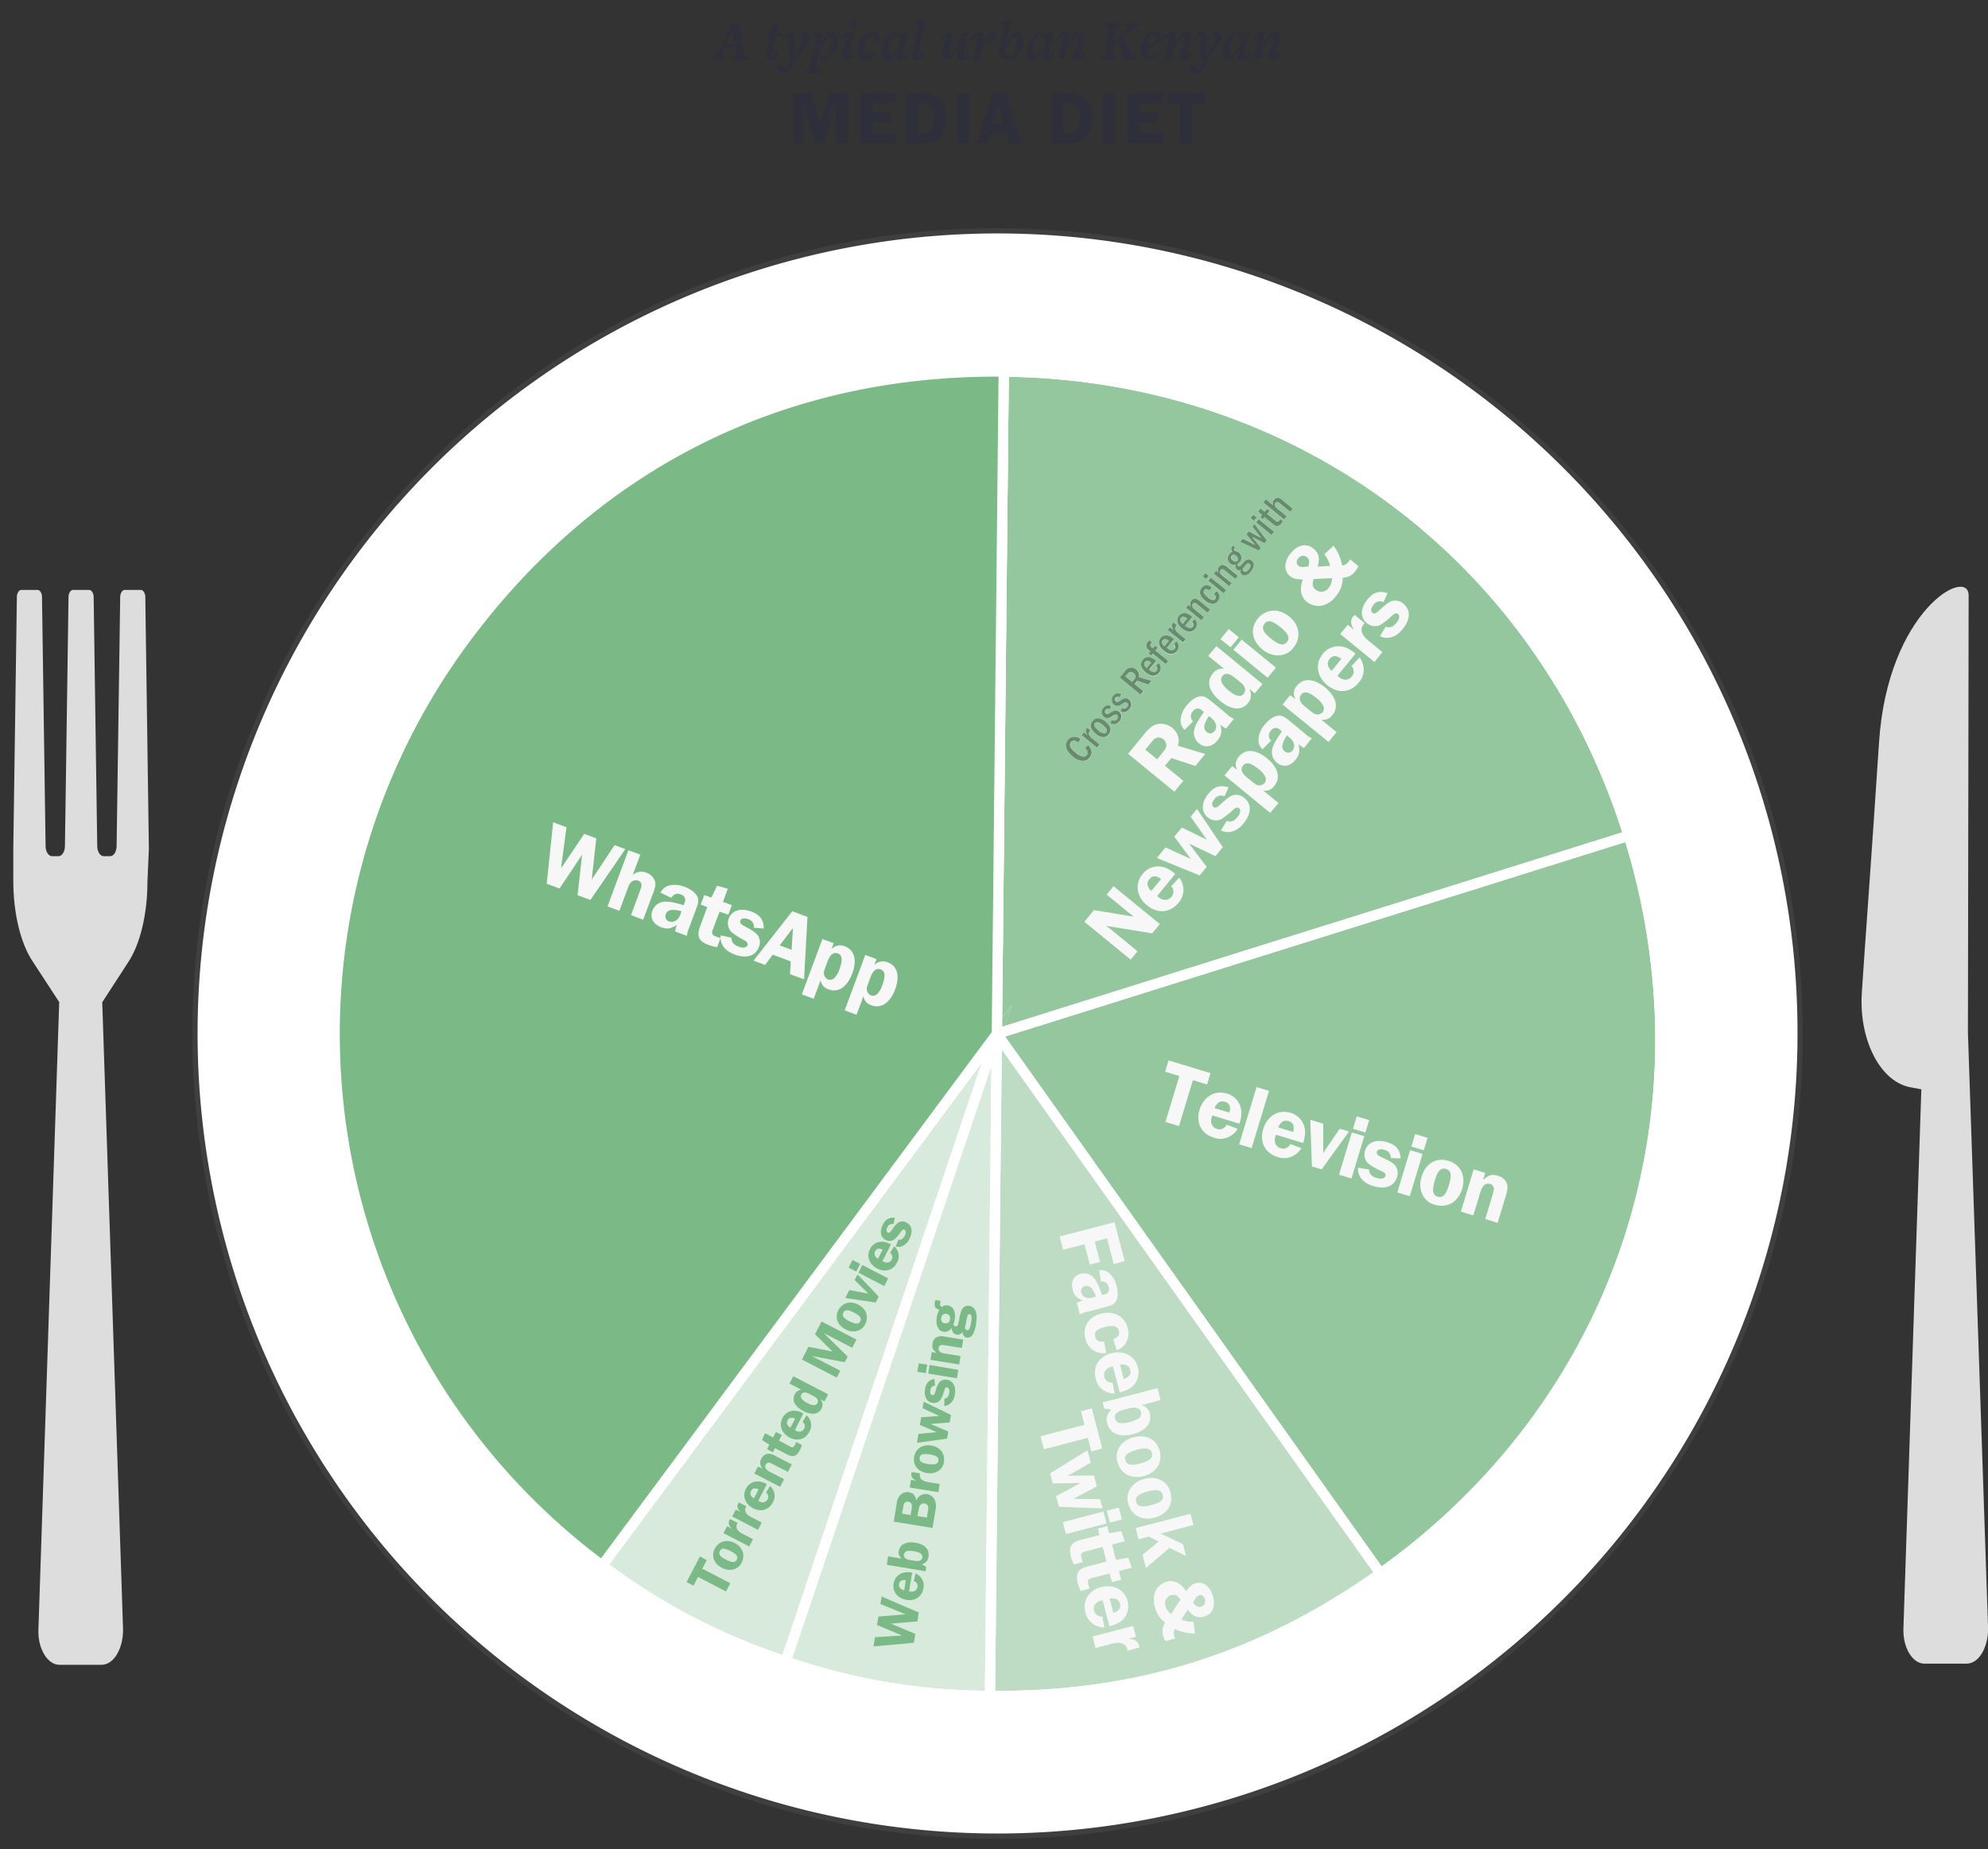 <svg id="Layer_1" data-name="Layer 1" xmlns="http://www.w3.org/2000/svg" viewBox="0 0 776.33 722"><rect x="0" y="0" width="776.33" height="722" fill="#333333" stroke="none"/><title>on_illustration_Artboard 5</title><path d="M58.14,331.59,56.74,233c0-1.33-.84-2.65-1.68-2.65H48.62c-.84,0-1.68,1.33-1.68,2.65l-1.4,97.31c0,2.21-1.12,4-2.52,4H40.49c-1.4,0-2.52-1.77-2.52-4-.28-18.58-1.4-97.31-1.4-97.31,0-1.33-.84-2.65-1.68-2.65H28.44c-.84,0-1.68,1.33-1.68,2.65l-1.4,97.31c0,2.21-1.12,4-2.52,4H20.32c-1.4,0-2.52-1.77-2.52-4-.28-18.58-1.4-97.31-1.4-97.31,0-1.33-.84-2.65-1.68-2.65H8.27c-.84,0-1.68,1.33-1.68,2.65l-1.4,98.64V344c0,12.39,2.8,24.33,7.57,31.41L23.12,391.3,15,636.35c-.28,7.52,3.64,13.71,8.13,13.71H39.65c4.76,0,8.41-6.19,8.41-13.71l-8.13-245L50,375.82c4.76-7.08,7.57-19,7.57-31.41Z" style="fill:#ddd"/><path d="M768.49,403.25l.28-170.74c0-11.5-31.66,5.75-35,57.5-3.36,51.31-5.6,80.06-6.72,97.75s6.72,34.06,18.49,36.71l4.76.88-7,210.55c-.28,7.52,3.64,13.71,8.13,13.71h16.53c4.76,0,8.41-6.19,8.41-13.71Z" style="fill:#ddd"/><path d="M702.94,403.54c0,173.09-140.31,313.4-313.4,313.4S76.13,576.63,76.13,403.54s140.32-313.4,313.4-313.4,313.4,140.32,313.4,313.4" style="fill:#fff"/><path d="M702.94,403.54h-1a312.39,312.39,0,1,1-91.5-220.89,311.4,311.4,0,0,1,91.5,220.89h2c0-173.65-140.77-314.42-314.42-314.42S75.12,229.89,75.12,403.54,215.89,718,389.54,718,703.95,577.19,704,403.54h-1" style="fill:#3f3f3f"/><path d="M383.35,415,237.92,610.85a242.57,242.57,0,0,0,67.64,35.35L383.35,415" style="fill:#d7eadb"/><path d="M306.18,650.64h0l1.89.64-1.89-.64h0m80.62-247-154.48,208,1.61,1.19A247.28,247.28,0,0,0,304.29,650l1.28-3.79a242.57,242.57,0,0,1-67.64-35.35L383.35,415l3.7-11-.25-.35" style="fill:#fff"/><path d="M387.14,416.27,309.35,647.48a242.56,242.56,0,0,0,75.25,12.72l2.53-243.93" style="fill:#d7eadb"/><path d="M304.28,650h0l1.9.64-1.9-.64m82.86-233.73-79.07,235a246.89,246.89,0,0,0,76.49,12.92l0-4a242.56,242.56,0,0,1-75.25-12.72l77.79-231.21h0" style="fill:#fff"/><polyline points="383.35 414.99 383.35 414.99 305.56 646.21 305.56 646.21 383.35 414.99" style="fill:#e3f0e6"/><path d="M387.06,404l-3.7,11h0L305.56,646.2h0l-1.28,3.8,1.9.64h0l1.9.63,79.07-235,.1-9.87h0l0-2.1-.21-.3" style="fill:#fff"/><path d="M386.17,664.23h.4l2,0-2,0h-.4" style="fill:#fff"/><path d="M391.21,409.84l-2.4,231-.2,19.41h1.17c54.72,0,101.61-14.83,146.51-46.3L391.21,409.84" style="fill:#bddcc3"/><polyline points="387.34 397.49 387.33 397.95 387.34 397.49 387.34 397.49" style="fill:#fff"/><path d="M541.87,614.89l-1.63,1.16h0l1.63-1.16M391.21,409.84l-2.4,231,2.4-231L536.29,613.95c-44.91,31.46-91.79,46.28-146.51,46.3h-1.17l0,4h1.29c55.43,0,103.28-15.14,148.75-47L391.21,409.84" style="fill:#fff"/><path d="M384.57,664.21h0l1.6,0-1.6,0" style="fill:#fff"/><polyline points="387.14 416.27 387.14 416.27 384.61 660.2 384.61 660.2 387.14 416.27" style="fill:#ebf5ed"/><path d="M389.92,408l-2.77,8.25h0L384.61,660.2h0l0,4,1.6,0h2.4l0-4h0l.2-19.41,2.4-231L389.92,408" style="fill:#fff"/><polyline points="388.49 406 387.25 406.39 387.14 416.27 389.92 408.02 388.49 406" style="fill:#fff"/><path d="M634.7,328.82,392.5,404.75,519.88,584l19.67,27.68C608.43,561.91,646.39,486.34,646.39,406a263.87,263.87,0,0,0-11.69-77.19" style="fill:#95c79f"/><polyline points="519.88 583.95 539.55 611.63 539.55 611.63 519.88 583.95" style="fill:#95c79f"/><path d="M540.24,616.06l-1.63,1.15h0l1.63-1.16M392.5,404.75h0L519.88,584,392.5,404.75m246-77.12-3.82,1.2A263.87,263.87,0,0,1,646.39,406c0,80.33-38,155.9-106.84,205.62l2.32,3.27C611.77,564.46,650.4,487.61,650.39,406a267.88,267.88,0,0,0-11.87-78.38m-1.19-3.82h0l.6,1.91-.6-1.91" style="fill:#fff"/><path d="M392.5,404.75l-1.24.39,0,4.7,147.4,207.38,1.63-1.16h0l1.63-1.16-2.32-3.26h0L519.88,584,392.5,404.75" style="fill:#fff"/><polyline points="391.26 405.13 390.85 405.26 389.92 408.02 391.21 409.83 391.26 405.13" style="fill:#fff"/><polyline points="390.85 405.26 389.87 405.57 388.49 406 389.92 408.02 390.85 405.26" style="fill:#fff"/><polyline points="387.29 402.19 386.05 402.58 386.8 403.64 387.28 402.99 387.29 402.19" style="fill:#fff"/><polyline points="387.28 402.99 386.8 403.64 387.06 403.99 387.28 403.33 387.28 402.99" style="fill:#fff"/><polyline points="387.28 403.33 387.06 403.99 387.27 404.29 387.28 403.33" style="fill:#fff"/><path d="M428.41,281.95a1,1,0,0,0-.81.39c-.6.73-.19,1.62,1.34,2.86a4.11,4.11,0,0,0,2.25,1.17,1,1,0,0,0,.82-.4c.59-.72.16-1.62-1.36-2.86a4.09,4.09,0,0,0-2.25-1.16m13.14-19.64a1.69,1.69,0,0,0-1.28.74l-.85,1,2.65,2.17.85-1a1.59,1.59,0,0,0-.3-2.46,1.71,1.71,0,0,0-1.07-.45M448,258a1.12,1.12,0,0,0-.89.45c-.52.63-.27,1.45.71,2.37l1.73-2.11A2.58,2.58,0,0,0,448,258m7-8.51a1.12,1.12,0,0,0-.9.45c-.52.63-.27,1.45.71,2.37l1.72-2.1a2.58,2.58,0,0,0-1.53-.71m7.14-8.71a1.12,1.12,0,0,0-.9.45c-.52.63-.27,1.45.7,2.37l1.73-2.1a2.58,2.58,0,0,0-1.53-.71m-39.19,56.32a6.66,6.66,0,0,1-4-1.8c-2.69-2.2-3.34-4.52-1.79-6.41a3,3,0,0,1,2.38-1.24,5,5,0,0,1,2.56.87l-.84,1.4a3.86,3.86,0,0,0-1.54-.7l-.28,0a1.42,1.42,0,0,0-1.15.57c-.86,1-.24,2.41,1.89,4.15a5.41,5.41,0,0,0,3.06,1.52,1.56,1.56,0,0,0,1.26-.61c.63-.76.45-1.54-.66-2.8L425,291c1.59,1.73,1.77,3.34.53,4.87a3.25,3.25,0,0,1-2.59,1.3m1.72-10c-.72-1.16-.8-2-.26-2.69a1.14,1.14,0,0,1,.21-.21l1.29,1.06a1.35,1.35,0,0,0-.22.22c-.71.86-.47,1.84.7,2.79l3.05,2.5-1,1.24-6-4.91.9-1.09,1.34,1.1m6.2.75a4.84,4.84,0,0,1-2.94-1.31c-2.09-1.71-2.51-3.39-1.21-5a2.66,2.66,0,0,1,2.1-1.08,4.9,4.9,0,0,1,3,1.33c2.07,1.69,2.47,3.39,1.2,4.94a2.68,2.68,0,0,1-2.12,1.1m1.61-7.47a2.07,2.07,0,0,1-1.31-.49,2.41,2.41,0,0,1-.2-3.5,2.34,2.34,0,0,1,1.86-1,3.28,3.28,0,0,1,1.28.29l-.53,1.19a2.29,2.29,0,0,0-.82-.18,1.13,1.13,0,0,0-.92.47.93.93,0,0,0,.11,1.37.9.9,0,0,0,.57.21.83.83,0,0,0,.24,0,4,4,0,0,0,1.11-.61,4.55,4.55,0,0,1,1.54-.73,1.73,1.73,0,0,1,.42-.05,2.08,2.08,0,0,1,1.31.49,2.56,2.56,0,0,1,.08,3.75,3,3,0,0,1-1.89,1.16l-.28,0a2.68,2.68,0,0,1-1.35-.44l.65-1.22a2,2,0,0,0,.91.26,1.38,1.38,0,0,0,1.08-.59,1.06,1.06,0,0,0,0-1.59.82.82,0,0,0-.54-.22,2.5,2.5,0,0,0-1.23.54,4.65,4.65,0,0,1-1.77.85l-.3,0m3.91-4.77a2.07,2.07,0,0,1-1.31-.49,2.42,2.42,0,0,1-.2-3.5,2.35,2.35,0,0,1,1.86-1,3.28,3.28,0,0,1,1.28.29l-.53,1.19a2.3,2.3,0,0,0-.81-.18,1.13,1.13,0,0,0-.92.47.93.93,0,0,0,.11,1.37.9.9,0,0,0,.57.21.83.83,0,0,0,.24,0,3.93,3.93,0,0,0,1.11-.61,4.55,4.55,0,0,1,1.54-.74,1.74,1.74,0,0,1,.42-.05,2.08,2.08,0,0,1,1.31.5,2.56,2.56,0,0,1,.08,3.75A3,3,0,0,1,439.2,278l-.28,0a2.69,2.69,0,0,1-1.35-.44l.65-1.22a2,2,0,0,0,.91.26,1.37,1.37,0,0,0,1.08-.59,1.06,1.06,0,0,0,0-1.59.83.83,0,0,0-.54-.22,2.5,2.5,0,0,0-1.23.54,4.66,4.66,0,0,1-1.77.85l-.3,0m9.07-4.39-8.12-6.65,2-2.43a3.67,3.67,0,0,1,1.95-1.43,2.41,2.41,0,0,1,.5-.05,3.17,3.17,0,0,1,2,.79,2.83,2.83,0,0,1,1.12,3l4.93,1.48-1.19,1.45-4.43-1.51-1,1.27,3.4,2.78-1.1,1.34m4.91-7.24a4.62,4.62,0,0,1-2.83-1.23c-2-1.64-2.5-3.55-1.27-5a2.66,2.66,0,0,1,2-1,2.4,2.4,0,0,1,.5.05,5.84,5.84,0,0,1,2.65,1.44l-2.78,3.4a3.78,3.78,0,0,0,1.65,1l.29,0a1.29,1.29,0,0,0,1-.5c.47-.57.4-1.14-.25-2l1.08-1a3.14,3.14,0,0,1,.76,1.66,2.71,2.71,0,0,1-.68,2.13,2.76,2.76,0,0,1-2.18,1.11m-.77-8-1-.82.65-.79c-1-.85-1.3-1.21-1.46-1.72a2,2,0,0,1,.54-2,4.8,4.8,0,0,1,.65-.67l1,.82a4.21,4.21,0,0,0-.42.43.87.87,0,0,0-.17,1.12c.12.18.12.18.84.77l.89-1.08,1,.82-.89,1.08,5,4.1-1,1.21-5-4.1-.65.79m7.74-.49a4.62,4.62,0,0,1-2.83-1.23c-2-1.64-2.5-3.55-1.28-5a2.66,2.66,0,0,1,2-1,2.41,2.41,0,0,1,.5.05,5.83,5.83,0,0,1,2.65,1.44l-2.78,3.4a3.79,3.79,0,0,0,1.65,1l.3,0a1.29,1.29,0,0,0,1-.5c.47-.57.4-1.14-.25-2l1.08-1a3.12,3.12,0,0,1,.76,1.66,2.72,2.72,0,0,1-.68,2.13,2.76,2.76,0,0,1-2.18,1.11m1-9.44c-.72-1.16-.8-2-.26-2.69a1.16,1.16,0,0,1,.21-.21l1.29,1.06a1.33,1.33,0,0,0-.22.22c-.71.86-.47,1.83.7,2.79l3.06,2.5-1,1.24L456,246l.9-1.1,1.34,1.1m6.17.73a4.63,4.63,0,0,1-2.83-1.23c-2-1.64-2.5-3.55-1.27-5a2.66,2.66,0,0,1,2-1,2.4,2.4,0,0,1,.5.05,5.83,5.83,0,0,1,2.65,1.44l-2.78,3.4a3.78,3.78,0,0,0,1.65,1l.3,0a1.29,1.29,0,0,0,1-.5c.47-.57.4-1.14-.25-2l1.08-1a3.13,3.13,0,0,1,.76,1.66,2.71,2.71,0,0,1-.68,2.12,2.76,2.76,0,0,1-2.18,1.11m.59-9.83a2.07,2.07,0,0,1,1.62-3.14,1.84,1.84,0,0,1,.44.05,4.48,4.48,0,0,1,1.62,1l3.87,3.17-1,1.24-3.8-3.11a3.31,3.31,0,0,0-1.11-.73l-.18,0a.85.85,0,0,0-.65.36c-.57.69-.3,1.38,1,2.44l3.36,2.75-1,1.24-6-4.91.94-1.14.93.76m8.47-1.12a4.93,4.93,0,0,1-3-1.34c-2-1.68-2.47-3.41-1.23-4.93a2.45,2.45,0,0,1,1.81-1h.14a3.42,3.42,0,0,1,1.94.69l-.85,1.29a2.78,2.78,0,0,0-1.33-.55.89.89,0,0,0-.71.39c-.63.77-.22,1.59,1.41,2.92a3.58,3.58,0,0,0,2,1,1.07,1.07,0,0,0,.86-.43c.46-.56.32-1.08-.56-2l1.09-1.1a3.5,3.5,0,0,1,1.1,1.83,2.67,2.67,0,0,1-.68,2.17,2.55,2.55,0,0,1-2,1m4.32-4.15-6-4.91,1-1.24,6,4.91-1,1.24M471,226.11,469.67,225l1.07-1.3,1.31,1.08-1.07,1.3m4.91-2.47a2.07,2.07,0,0,1,1.62-3.14,1.83,1.83,0,0,1,.44.05,4.47,4.47,0,0,1,1.62,1l3.87,3.17-1,1.24-3.8-3.11a3.35,3.35,0,0,0-1.11-.73l-.18,0a.84.84,0,0,0-.64.37c-.57.69-.3,1.38,1,2.44L481,227.7l-1,1.24L474,224l.94-1.14.93.76m5.91-3.05a2.17,2.17,0,0,1-1.42-.59,2.51,2.51,0,0,1-.25-3.72,3,3,0,0,1,1.19-.91c-.7-.81-.76-1.33-.2-2,.1-.12.18-.2.34-.37l.91.75a1.85,1.85,0,0,0-.26.27c-.31.38-.28.71.12,1.17a2.54,2.54,0,0,1,1.89,4.27,3.39,3.39,0,0,1-.73.66c-.12.45-.09.68.15.88a.54.54,0,0,0,.35.13.63.63,0,0,0,.36-.13,8.42,8.42,0,0,0,1.07-1.08c.93-1,1.25-1.28,1.76-1.45a1.51,1.51,0,0,1,.5-.09,2,2,0,0,1,1.26.51c1.21,1,1.08,2.49-.37,4.25a3.48,3.48,0,0,1-2.44,1.57,1.63,1.63,0,0,1-1-.4,1.44,1.44,0,0,1-.44-1.82,2.14,2.14,0,0,1-.73.15,1.21,1.21,0,0,1-.8-.3,1.69,1.69,0,0,1-.48-1.88,2.78,2.78,0,0,1-.75.12M492.46,210l-3.37-4.35.82-1,4.78,6.4-.86,1-4.91-2.5,3.46,4.27-.86,1-7.24-3.4,1-1.22,4.85,2.49-3.42-4.24.9-1.09,4.85,2.55m4-1.14-6-4.91,1-1.24,6,4.91-1,1.24m-6.83-5.55-1.31-1.08,1.07-1.3,1.31,1.08-1.07,1.3m3.51-.61-1-.82.67-.81-1.52-1.35.81-1.21,1.68,1.37.94-1.14,1,.82-.94,1.14,2.65,2.17c.86.71,1.07.84,1.34.84h0a1.1,1.1,0,0,0,.77-.49,5.87,5.87,0,0,0,.37-.53l1,.81a5.67,5.67,0,0,1-.65,1,2,2,0,0,1-1.53.91,1.44,1.44,0,0,1-.31,0c-.5-.1-.86-.34-1.92-1.21l-2.74-2.24-.64.78m4.06-5.38a1.82,1.82,0,0,1,.23-2.19,1.85,1.85,0,0,1,1.43-.75,1.63,1.63,0,0,1,.44.06,4.74,4.74,0,0,1,1.73,1.11l3.79,3.1-1,1.24-3.79-3.1a3.11,3.11,0,0,0-1.06-.69.9.9,0,0,0-.26,0,.82.82,0,0,0-.64.34c-.54.66-.24,1.41.93,2.37l3.43,2.81-1,1.24-8.12-6.65,1-1.24,2.91,2.38m-103.28-50.2-2.6,250.41,3.86-5.2-2.78,8.26,123.31-38.66L633.51,325c-17.12-53.26-49.06-97.22-90.68-128.13s-92.95-48.76-148.88-49.75" style="fill:#95c79f"/><polyline points="395.2 392.32 391.34 397.53 391.3 400.93 392.42 400.58 395.2 392.32" style="fill:#95c79f"/><path d="M487.52,220a.64.64,0,0,0-.25,0c-.27.1-.5.31-1,.91s-.56.64-.88,1a1.07,1.07,0,0,0,.35,1.14.94.94,0,0,0,.6.24c.42,0,.87-.32,1.42-1,.78-.95.89-1.65.34-2.1a.88.88,0,0,0-.55-.22m-5.8-3.44a.94.94,0,0,0-.75.37c-.46.56-.29,1.2.49,1.84a1.79,1.79,0,0,0,1.09.47,1,1,0,0,0,.77-.38c.44-.54.27-1.2-.47-1.81a1.85,1.85,0,0,0-1.12-.5" style="fill:#95c79f"/><polyline points="633.51 325 515.74 361.92 633.51 325.01 633.51 325" style="fill:#95c79f"/><path d="M387.33,398l0,4.24h0l0-4.24m128.4-36L392.42,400.58h0l123.31-38.66M390,143.07l-2.64,254.41,1.29,1.82,2.77-8.25-.07,6.47h0l2.6-250.41c55.94,1,107.26,18.84,148.88,49.75S616.38,271.75,633.51,325l3.82-1.2c-17.37-54-49.81-98.73-92.12-130.15-42.8-31.78-95.7-50-153.23-50.57l-2,0" style="fill:#fff"/><polyline points="391.34 397.53 391.34 397.53 391.3 400.93 392.42 400.58 392.42 400.58 391.3 400.93 391.34 397.53" style="fill:#fff"/><polyline points="391.41 391.06 388.63 399.3 389.31 400.26 391.34 397.53 391.41 391.06" style="fill:#fff"/><polyline points="391.34 397.53 389.31 400.26 390.06 401.32 391.3 400.93 391.34 397.53" style="fill:#fff"/><polyline points="387.34 397.49 387.33 397.95 387.29 402.19 387.71 402.06 388.63 399.3 387.34 397.49" style="fill:#fff"/><polyline points="388.63 399.3 387.71 402.06 388.06 401.95 389.31 400.26 388.63 399.3" style="fill:#fff"/><polyline points="389.31 400.26 388.06 401.95 390.06 401.32 389.31 400.26" style="fill:#fff"/><path d="M637.93,325.72h0l.59,1.91h0l-.6-1.91h0" style="fill:#fff"/><polyline points="387.27 404.29 387.25 406.39 387.25 406.39 387.27 404.29 387.27 404.29" style="fill:#fff"/><path d="M389.28,403.66l-1.63,1.16-.38-.53,0,2.1,1.24-.39-.84-1.18,1.63-1.16m0,0h0" style="fill:#fff"/><polyline points="634.7 328.82 392.5 404.75 634.7 328.82 634.7 328.82" style="fill:#eaf4ec"/><path d="M387.29,402.19h0v.8h0v-.8m250-78.38-3.82,1.2h0L515.74,361.92,392.42,400.58l-.93,2.75,1,1.41h0l242.2-75.92h0l3.82-1.2-.6-1.91h0l-.61-1.91" style="fill:#fff"/><path d="M387.28,403h0v.33h0V403m5.14-2.41-1.12.35,0,2.1.21.3.93-2.75" style="fill:#fff"/><polyline points="391.3 400.93 390.06 401.32 391.28 403.03 391.3 400.93" style="fill:#fff"/><polyline points="387.28 403.32 387.28 403.33 387.27 404.29 387.27 404.29 387.28 403.64 387.28 403.32" style="fill:#fff"/><polyline points="387.71 402.06 387.29 402.19 387.28 402.99 387.48 402.72 387.71 402.06" style="fill:#fff"/><polyline points="387.48 402.72 387.28 402.99 387.28 403.32 387.38 403.02 387.48 402.72" style="fill:#fff"/><polyline points="391.5 403.33 391.27 404 391.26 405.13 392.5 404.75 391.5 403.33" style="fill:#fff"/><polyline points="391.28 403.03 391.27 404 391.5 403.33 391.28 403.03" style="fill:#fff"/><path d="M391.27,404l-.42,1.26.41-.13V404m-3.21-2.05-.35.11-.22.67.19-.25.39-.52" style="fill:#fff"/><path d="M389.28,403.66l-1.63,1.16,1.63-1.16m0,0h0m.79-2.34-2,.63-.39.52-.19.25-.1.3-.1.3v1l.38.53,1.63-1.16-2,0,2,0-1.9-.64,1.9.64-1.63,1.16.84,1.18,1.39-.43,1-.3.42-1.26v-1l-1.22-1.71" style="fill:#fff"/><path d="M389.28,403.66,235.12,611.27C120.46,526.13,96.53,364.16,181.67,249.5,232.75,180.71,306.28,144.2,392,145.09Z" style="fill:#7bb987"/><path d="M235.53,614.07l-1.61-1.19a260.58,260.58,0,0,1-53.86-364.56c25.61-34.49,56.86-61.05,92.89-78.94S349,142.66,392,143.09l2,0-2.71,261.22Zm153.36-467c-41.17,0-79.56,8.7-114.16,25.88-35.45,17.6-66.22,43.76-91.46,77.74a256.58,256.58,0,0,0,51.44,357.77L387.28,403l2.66-255.91Z" style="fill:#fff"/><path d="M230.55,351.42l-5-1.86,1.76-15.81c-.34.51-.43.66-.76,1.14l-8.06,12.05-5-1.86,2.52-24,5.22,1.94-1.94,14.48a4.45,4.45,0,0,0-.07.79c0,.07,0,.4-.08.72l9-13.41,4.72,1.75-1.79,16.1c.22-.29.34-.51.41-.6s.27-.42.43-.66L240,330l4.2,1.56Z" style="fill:#f7f7f7"/><path d="M247.09,341.66a5,5,0,0,1,5.37-.88,5.35,5.35,0,0,1,3.19,3c.48,1.22.35,2.37-.49,4.63l-4,10.7-4.76-1.77,3.39-9.12c.74-2,.84-2.56.61-3.25a1.78,1.78,0,0,0-1.13-1.09,2.78,2.78,0,0,0-2.62.41,4.47,4.47,0,0,0-1.39,2.25l-3.39,9.12-4.63-1.72L245.4,332l4.63,1.72Z" style="fill:#f7f7f7"/><path d="M263.66,363.72a9.07,9.07,0,0,1,.55-2.19,3.26,3.26,0,0,1,.19-.42c-2.37,1.55-3.91,1.8-6.24.93-3.08-1.15-4.43-3.66-3.4-6.42a5.38,5.38,0,0,1,5.42-3.55c1.45,0,3.06.31,6.81,1.37l.34-.92a2.24,2.24,0,0,0-1.52-3.25,2.68,2.68,0,0,0-3.63,1.34l-4.24-2.06a5.22,5.22,0,0,1,3.11-2.73,10,10,0,0,1,6.38.5c2.63,1,4.48,2.52,5.05,4.19.36,1.14.24,2.07-.65,4.46l-2.72,7.32a8.38,8.38,0,0,0-.83,3.13Zm2.45-7.9a11.88,11.88,0,0,0-3.09-.52c-1.58-.06-2.61.49-3,1.67a2.08,2.08,0,0,0,1.27,2.82c1.71.63,3.57-.47,4.33-2.5Z" style="fill:#f7f7f7"/><path d="M278.42,362.78c-.68,1.84-.44,2.3,1.43,3a14.55,14.55,0,0,0,1.53.5l-1.32,3.54a17.63,17.63,0,0,1-3.19-.77c-4-1.47-4.92-3.43-3.48-7.31l2.8-7.55-2.56-1,1.38-3.71,2.82,1,2.17-4.64,4.22,1.19-1.9,5.12,3.48,1.29-1.38,3.71L281,356Z" style="fill:#f7f7f7"/><path d="M294.41,362.26a3.08,3.08,0,0,0-2.33-3.37c-1.48-.55-2.6-.33-2.93.55s.13,1.47,2.16,2.52c2.64,1.43,3.69,2.12,4.46,3.07a4.76,4.76,0,0,1,.57,4.8c-1.28,3.45-4.87,4.58-9.37,2.91-2.62-1-4.11-2.2-5-4.07a5.43,5.43,0,0,1-.51-3.44l4.24.94c-.14,1.59.74,2.74,2.74,3.48,1.71.63,3.1.4,3.45-.55.28-.75-.11-1.31-1.32-2a26.56,26.56,0,0,1-5-3.25,4.89,4.89,0,0,1-1-5.14c1.21-3.25,4.67-4.32,8.83-2.77,3.41,1.27,4.8,3.17,4.86,6.62Z" style="fill:#f7f7f7"/><path d="M314,382.4l-5.51-2,.32-5-7.05-2.62-3,4-4.5-1.67,15.12-19.29,5.94,2.21Zm-4.87-11.52.52-8.54-5.18,6.81Z" style="fill:#f7f7f7"/><path d="M321.16,366.66l4.4,1.63-.88,2.36a4.55,4.55,0,0,1,5.27-1.11c3.74,1.39,4.81,5.33,2.88,10.55s-5.42,7.66-9.26,6.23a4.34,4.34,0,0,1-3.12-3.55L317.75,390l-4.63-1.72Zm1.25,10.81c-.66,1.77-.79,2.32-.61,3.06a2.8,2.8,0,0,0,1.63,1.95,2.34,2.34,0,0,0,2.32-.52,8.75,8.75,0,0,0,2.14-3.76c1.25-3.38,1-5.26-.69-5.89s-3,.44-3.9,2.77Z" style="fill:#f7f7f7"/><path d="M337.9,372.88l4.4,1.63-.88,2.36a4.55,4.55,0,0,1,5.26-1.11c3.74,1.39,4.81,5.33,2.88,10.55s-5.42,7.66-9.26,6.23a4.34,4.34,0,0,1-3.12-3.55l-2.69,7.25-4.63-1.72Zm1.25,10.81c-.66,1.77-.79,2.32-.61,3.06a2.8,2.8,0,0,0,1.63,1.95,2.34,2.34,0,0,0,2.32-.52,8.76,8.76,0,0,0,2.14-3.76c1.25-3.38,1-5.26-.69-5.89s-3,.44-3.9,2.77Z" style="fill:#f7f7f7"/><path d="M285.9,23l.07-.92.87-.13c.8-.11.8-.51.58-1.72l-.31-1.88h-4.2l-.38,1c-.63,1.47-.51,2.37.25,2.52l.8.18.07.92h-5.29l.07-.92.63-.2c.92-.25,1.16-.42,2.41-3.08l3.89-8.58V9.37l3-.67L290.73,21a1,1,0,0,0,.85.92l.85.2.07.92ZM286,11.52h-.18l-2.48,5.74h3.57Z" style="fill:#2d2f3a"/><path d="M301.51,9.78h2.41L303.25,13h2.81l.07,1.27H303l-1.65,7.33.63.2,1.63-1.14.4.47a4.33,4.33,0,0,1-3.13,2.23c-.56,0-2.08-.56-2-.87l1.72-8-1.83-.18.07-.76,2.08-.83Z" style="fill:#2d2f3a"/><path d="M313.33,19.56l-2,2.75L310,24.81c-1.25,2.52-2.55,3.8-4.22,3.8a2,2,0,0,1-2.19-1.83,1.33,1.33,0,0,1,1.3-1.36,1.6,1.6,0,0,1,1.56,1.79l.4,0,2.81-3.73L308.19,23l-.25-8.71-.65-.13-1.43,1.61-.45-.49c.56-1.23,1.74-2.79,2.9-2.79.56,0,2.14.49,2.17.92l-.16,8.47h.29l3.48-6v-.27a1.71,1.71,0,0,1-1.25-1.45,1.56,1.56,0,0,1,1.54-1.65,1.71,1.71,0,0,1,1.76,1.81C316.17,15.65,314.69,17.79,313.33,19.56Z" style="fill:#2d2f3a"/><path d="M319.49,22.17l-.94,4.67c0,.27.09.45.47.54l1.45.25.09.87h-6.12l.07-.87,1-.25a.64.64,0,0,0,.56-.54l2.79-12.49-.67-.16-1.43,1.61-.47-.49c.58-1.23,1.74-2.79,2.93-2.79.56,0,2.14.63,2.14,1a22.25,22.25,0,0,1-1,3.57h.22c1.59-3.17,2.66-4.6,4.22-4.6,1.38,0,2.46,1.27,2.46,3.24a9,9,0,0,1-2.52,6.05,4.66,4.66,0,0,1-3.08,1.52,2.46,2.46,0,0,1-2.06-1.16Zm2.68.11a1,1,0,0,0,.71-.36,9.42,9.42,0,0,0,1.92-5.45c0-1.09-.38-2-1.07-2s-1.72,1.45-3.35,4.2l-.49,1.74C320.52,21.3,321.55,22.29,322.17,22.29Z" style="fill:#2d2f3a"/><path d="M330.64,23.36c-.56,0-2.08-.63-2-.94l2.14-8.09-.67-.13-1.45,1.61-.45-.49c.56-1.23,1.74-2.79,2.9-2.79.56,0,2.32.58,2.21.94l-2.23,8.13.6.2,1.65-1.14.38.47A4.3,4.3,0,0,1,330.64,23.36ZM333.07,11a1.42,1.42,0,0,1-1.47-1.5,1.82,1.82,0,0,1,1.52-2,1.44,1.44,0,0,1,1.47,1.52A1.8,1.8,0,0,1,333.07,11Z" style="fill:#2d2f3a"/><path d="M339.51,13.8a.84.84,0,0,0-.42.27,9.18,9.18,0,0,0-1.76,5.23c0,1.45.83,2.39,2,2.39a7.57,7.57,0,0,0,2.84-1.47l.36.47c-1.07,1.41-2.39,2.66-4.2,2.66a3.45,3.45,0,0,1-3.49-3.75c0-3.28,2.68-7.06,6.05-7.06,1.56,0,2.79.94,2.79,2.23a1.53,1.53,0,0,1-1.41,1.63A1.14,1.14,0,0,1,341,15.16a1.91,1.91,0,0,1,.27-.89A3.93,3.93,0,0,0,339.51,13.8Z" style="fill:#2d2f3a"/><path d="M352.08,14.27l.6-1.72H355l-1.34,4-1.18,5,.6.2,1.65-1.14.38.47A4.34,4.34,0,0,1,352,23.36c-.56,0-2-.51-2-.92a35.2,35.2,0,0,1,1.25-3.91H351c-1.72,2.88-2.73,4.8-4.29,4.8-1.41,0-2.52-1-2.52-3a9.52,9.52,0,0,1,2.68-6.23A4.7,4.7,0,0,1,350,12.55a2,2,0,0,1,1.94,1.72Zm-2.93-.34a.94.94,0,0,0-.74.36,9.43,9.43,0,0,0-1.76,5.32c0,1.12.45,1.76,1.14,1.76.85,0,1.63-1.32,3.28-4l.51-1.77A3.57,3.57,0,0,0,349.15,13.93Z" style="fill:#2d2f3a"/><path d="M358,23.36c-.56,0-2-.63-2-.94l2.46-11.86c.09-.38,0-.65-.27-.76L357,9.19l.13-.63,4.47-1.14-3.08,14.16.63.2,1.63-1.14.4.47A4.34,4.34,0,0,1,358,23.36Z" style="fill:#2d2f3a"/><path d="M370.15,12.52c.56,0,2.08.74,2.08,1.14a24.25,24.25,0,0,1-1.18,4,13.94,13.94,0,0,0-.71,2.7,1,1,0,0,0,1,.92c.74,0,1.7-1.63,3.4-5.07l.78-3.42h2.7l-.94,3.35s-1,5.16-1.14,5.5l.6.22,1.59-1.14.4.45a4.14,4.14,0,0,1-3.08,2.19c-.56,0-2-.54-2-.94a39,39,0,0,1,1.27-4.94h-.25a20.78,20.78,0,0,1-2.77,4.87,3.08,3.08,0,0,1-2.14,1,1.89,1.89,0,0,1-2-1.88,16.27,16.27,0,0,1,1-4.13c.38-1.14.85-2.61,1-3l-.65-.13-1.43,1.61-.47-.49C367.78,14.09,369,12.52,370.15,12.52Z" style="fill:#2d2f3a"/><path d="M386.39,14.2a49.8,49.8,0,0,0-3.31,5.94l-.54,2.9-2.7,0,.83-3.35,1.09-5.38-.65-.13-1.43,1.61-.47-.49c.58-1.23,1.74-2.79,2.93-2.79.56,0,2.17.38,2.17.8a38.26,38.26,0,0,1-1.45,5.5h.31a23.32,23.32,0,0,1,2.35-4.67c.67-1.21,1.12-1.68,2.21-1.68a1.7,1.7,0,0,1,1.72,1.83A1.57,1.57,0,0,1,388,16a1.25,1.25,0,0,1-1.23-1.7Z" style="fill:#2d2f3a"/><path d="M397.22,21.77a5.23,5.23,0,0,1-3.64,1.59c-1.94,0-3.8-1.47-3.73-1.85l2.21-10.95c.09-.38,0-.65-.27-.76l-1.27-.6.13-.63,4.56-1.14-1.27,5.12-1.21,4.8H393c1.61-3.17,2.75-4.83,4.31-4.83,1.38,0,2.46,1.27,2.46,3.24A8.79,8.79,0,0,1,397.22,21.77Zm-1-7.28c-.94,0-1.72,1.45-3.37,4.2l-.56,2.08a4.09,4.09,0,0,0,2.5,1.52,1,1,0,0,0,.71-.36c1-1,1.79-3.66,1.79-5.45C397.24,15.38,396.86,14.49,396.17,14.49Z" style="fill:#2d2f3a"/><path d="M408.77,14.27l.6-1.72h2.3l-1.34,4-1.18,5,.6.2,1.65-1.14.38.47a4.34,4.34,0,0,1-3.13,2.23c-.56,0-2-.51-2-.92a35,35,0,0,1,1.25-3.91h-.22c-1.72,2.88-2.73,4.8-4.29,4.8-1.41,0-2.52-1-2.52-3a9.52,9.52,0,0,1,2.68-6.23,4.7,4.7,0,0,1,3.11-1.54,2,2,0,0,1,1.94,1.72Zm-2.93-.34a.94.94,0,0,0-.74.36,9.42,9.42,0,0,0-1.77,5.32c0,1.12.45,1.76,1.14,1.76.85,0,1.63-1.32,3.28-4l.51-1.77A3.57,3.57,0,0,0,405.84,13.93Z" style="fill:#2d2f3a"/><path d="M420.85,23.36c-.56,0-2-.51-2-.94a28.75,28.75,0,0,1,1.25-4.22,14.65,14.65,0,0,0,.74-2.81c0-.45-.51-.78-1-.78-.74,0-1.68,1.61-3.33,5.07L415.76,23l-2.7,0,.83-3.35L415,14.4l-.62-.16-1.47,1.56-.45-.49c.58-1.23,1.74-2.79,2.9-2.79.56,0,2.19.38,2.19.8a42.33,42.33,0,0,1-1.23,5h.25a20,20,0,0,1,2.7-4.87,3.08,3.08,0,0,1,2.14-1,1.83,1.83,0,0,1,2,1.79,17.46,17.46,0,0,1-1,4.22l-1,3.06.6.2,1.65-1.14.38.47A4.3,4.3,0,0,1,420.85,23.36Z" style="fill:#2d2f3a"/><path d="M438,23l.07-.89.58-.2c.33-.09.33-.38.13-.78l-2.34-4.71-1.54,1.3-.47,3.62c0,.29.07.45.45.54l1,.25,0,.89h-6.25l.09-.89,1.09-.25c.42-.09.54-.25.58-.54l1.45-10.61c0-.27,0-.45-.45-.54l-1-.25,0-.89h6.25l-.09.89-1.12.25a.69.69,0,0,0-.58.54l-.71,5.52L439,12.55c1-1,1.56-1.56,1.56-1.92s-.16-.42-.54-.56l-.58-.16,0-.87h5.83l-.09.85-.58.16a8.24,8.24,0,0,0-3,1.83l-3.08,2.68,3.42,6.28c.49.94.71,1,1.29,1.18l.4.09,0,.89Z" style="fill:#2d2f3a"/><path d="M447.68,19.49a2,2,0,0,0,2,2.19,7.56,7.56,0,0,0,2.84-1.47l.36.47c-1.07,1.41-2.39,2.66-4.2,2.66-2.26,0-3.48-1.65-3.48-3.75,0-3.35,2.68-7.06,5.9-7.06,1.79,0,2.75,1,2.75,2.23,0,1.54-1.88,2.23-6.12,4.45Zm0-1.07c2.79-1.54,3.89-2.32,3.89-3.55,0-.6-1.16-1-1.65-1a.88.88,0,0,0-.69.25,9.18,9.18,0,0,0-1.61,4.36Z" style="fill:#2d2f3a"/><path d="M462.64,23.36c-.56,0-2-.51-2-.94a28.78,28.78,0,0,1,1.25-4.22,14.6,14.6,0,0,0,.74-2.81c0-.45-.51-.78-1-.78-.74,0-1.67,1.61-3.33,5.07L457.55,23l-2.7,0,.83-3.35,1.09-5.32-.62-.16-1.47,1.56-.45-.49c.58-1.23,1.74-2.79,2.9-2.79.56,0,2.19.38,2.19.8a42.52,42.52,0,0,1-1.23,5h.25a20.06,20.06,0,0,1,2.7-4.87,3.08,3.08,0,0,1,2.14-1,1.83,1.83,0,0,1,2,1.79,17.46,17.46,0,0,1-1,4.22l-1,3.06.6.2,1.65-1.14.38.47A4.3,4.3,0,0,1,462.64,23.36Z" style="fill:#2d2f3a"/><path d="M474.12,19.56l-2,2.75-1.25,2.5c-1.25,2.52-2.55,3.8-4.22,3.8a2,2,0,0,1-2.19-1.83,1.33,1.33,0,0,1,1.3-1.36,1.6,1.6,0,0,1,1.56,1.79l.4,0,2.81-3.73L469,23l-.25-8.71-.65-.13-1.43,1.61-.45-.49c.56-1.23,1.74-2.79,2.9-2.79.56,0,2.14.49,2.17.92l-.16,8.47h.29l3.49-6v-.27a1.71,1.71,0,0,1-1.25-1.45,1.56,1.56,0,0,1,1.54-1.65A1.71,1.71,0,0,1,477,14.31C477,15.65,475.49,17.79,474.12,19.56Z" style="fill:#2d2f3a"/><path d="M485.27,14.27l.6-1.72h2.3l-1.34,4-1.18,5,.6.2,1.65-1.14.38.47a4.34,4.34,0,0,1-3.13,2.23c-.56,0-2-.51-2-.92a35.2,35.2,0,0,1,1.25-3.91h-.22c-1.72,2.88-2.73,4.8-4.29,4.8-1.41,0-2.52-1-2.52-3A9.52,9.52,0,0,1,480,14.09a4.7,4.7,0,0,1,3.11-1.54,2,2,0,0,1,1.94,1.72Zm-2.93-.34a.94.94,0,0,0-.74.36,9.43,9.43,0,0,0-1.76,5.32c0,1.12.45,1.76,1.14,1.76.85,0,1.63-1.32,3.28-4l.51-1.77A3.57,3.57,0,0,0,482.34,13.93Z" style="fill:#2d2f3a"/><path d="M497.35,23.36c-.56,0-2-.51-2-.94a28.75,28.75,0,0,1,1.25-4.22,14.65,14.65,0,0,0,.74-2.81c0-.45-.51-.78-1-.78-.74,0-1.68,1.61-3.33,5.07L492.26,23l-2.7,0,.83-3.35,1.09-5.32-.62-.16-1.47,1.56-.45-.49c.58-1.23,1.74-2.79,2.9-2.79.56,0,2.19.38,2.19.8a42.33,42.33,0,0,1-1.23,5H493a20,20,0,0,1,2.7-4.87,3.08,3.08,0,0,1,2.14-1,1.83,1.83,0,0,1,2,1.79,17.46,17.46,0,0,1-1,4.22l-1,3.06.6.2,1.65-1.14.38.47A4.3,4.3,0,0,1,497.35,23.36Z" style="fill:#2d2f3a"/><polygon points="313.59 40.08 313.59 55.95 309.77 55.95 309.77 36.49 316.85 36.49 320.27 48.13 323.89 36.49 330.98 36.49 330.98 55.95 326.39 55.95 326.39 40.08 321.49 55.95 318.37 55.95 313.59 40.08" style="fill:#2d2f3a"/><polygon points="340.63 40.19 340.63 44.19 347.92 44.19 347.92 47.84 340.63 47.84 340.63 52.09 349.91 52.09 349.91 55.95 335.99 55.95 335.99 36.49 349.91 36.49 349.91 40.19 340.63 40.19" style="fill:#2d2f3a"/><path d="M359.68,36.49c3.73,0,5.72.73,7.53,2.71a10.34,10.34,0,0,1,2.48,7,10.42,10.42,0,0,1-2.42,6.94,8.52,8.52,0,0,1-6.83,2.83h-6.68V36.49ZM358.22,52.3h1.87a4,4,0,0,0,3.5-1.58,7.78,7.78,0,0,0,1.4-4.61,7.38,7.38,0,0,0-1.37-4.46,3.9,3.9,0,0,0-3.47-1.58h-1.92Z" style="fill:#2d2f3a"/><rect x="373.79" y="36.49" width="4.55" height="19.46" style="fill:#2d2f3a"/><path d="M399,55.95h-4.9l-1.2-4h-6.27l-1.23,4h-4l6.21-19.46h5.28Zm-7.15-7.59-2.07-6.83-2.07,6.83Z" style="fill:#2d2f3a"/><path d="M416.59,36.49c3.73,0,5.72.73,7.53,2.71a10.34,10.34,0,0,1,2.48,7,10.42,10.42,0,0,1-2.42,6.94,8.52,8.52,0,0,1-6.83,2.83h-6.68V36.49ZM415.13,52.3H417a4,4,0,0,0,3.5-1.58,7.78,7.78,0,0,0,1.4-4.61,7.38,7.38,0,0,0-1.37-4.46,3.9,3.9,0,0,0-3.47-1.58h-1.93Z" style="fill:#2d2f3a"/><rect x="430.71" y="36.49" width="4.55" height="19.46" style="fill:#2d2f3a"/><polygon points="444.91 40.19 444.91 44.19 452.2 44.19 452.2 47.84 444.91 47.84 444.91 52.09 454.19 52.09 454.19 55.95 440.27 55.95 440.27 36.49 454.19 36.49 454.19 40.19 444.91 40.19" style="fill:#2d2f3a"/><polygon points="470.35 40.34 465.54 40.34 465.54 55.95 460.93 55.95 460.93 40.34 456.08 40.34 456.08 36.49 470.35 36.49 470.35 40.34" style="fill:#2d2f3a"/><path d="M419.48,287.68a3,3,0,0,0-2.38,1.24c-1.54,1.89-.9,4.2,1.79,6.41a6.66,6.66,0,0,0,4,1.8,3.25,3.25,0,0,0,2.59-1.3c1.25-1.52,1.06-3.14-.53-4.87l-1.19,1.1c1.11,1.25,1.29,2,.66,2.8a1.56,1.56,0,0,1-1.26.61,5.41,5.41,0,0,1-3.06-1.52c-2.13-1.74-2.75-3.1-1.89-4.15a1.42,1.42,0,0,1,1.15-.57l.28,0a3.86,3.86,0,0,1,1.54.7l.84-1.4a5,5,0,0,0-2.56-.87" style="fill:#688b6f"/><path d="M424.58,284.19a1.14,1.14,0,0,0-.21.21c-.55.67-.46,1.53.26,2.69l-1.34-1.1-.9,1.09,6,4.91,1-1.24-3.05-2.5c-1.17-1-1.41-1.93-.7-2.79a1.35,1.35,0,0,1,.22-.22l-1.29-1.06" style="fill:#688b6f"/><path d="M431.19,286.37a4.11,4.11,0,0,1-2.25-1.17c-1.52-1.25-1.93-2.13-1.34-2.86a1,1,0,0,1,.81-.39,4.09,4.09,0,0,1,2.25,1.16c1.52,1.25,1.95,2.14,1.36,2.86a1,1,0,0,1-.82.4m-2.41-5.9a2.66,2.66,0,0,0-2.1,1.08c-1.29,1.58-.88,3.26,1.21,5a4.84,4.84,0,0,0,2.94,1.31,2.68,2.68,0,0,0,2.12-1.1c1.28-1.56.87-3.25-1.2-4.94a4.9,4.9,0,0,0-3-1.33" style="fill:#688b6f"/><path d="M432.77,275.41a2.34,2.34,0,0,0-1.86,1,2.41,2.41,0,0,0,.2,3.5,2.07,2.07,0,0,0,1.31.49l.3,0a4.65,4.65,0,0,0,1.77-.85,2.5,2.5,0,0,1,1.23-.54.82.82,0,0,1,.54.22,1.06,1.06,0,0,1,0,1.59,1.38,1.38,0,0,1-1.08.59,2,2,0,0,1-.91-.26l-.65,1.22a2.68,2.68,0,0,0,1.35.44l.28,0a3,3,0,0,0,1.89-1.16,2.56,2.56,0,0,0-.08-3.75,2.08,2.08,0,0,0-1.31-.49,1.73,1.73,0,0,0-.42.05,4.55,4.55,0,0,0-1.54.73,4,4,0,0,1-1.11.61.83.83,0,0,1-.24,0,.9.9,0,0,1-.57-.21.93.93,0,0,1-.11-1.37,1.13,1.13,0,0,1,.92-.47,2.29,2.29,0,0,1,.82.18l.53-1.19a3.28,3.28,0,0,0-1.28-.29" style="fill:#688b6f"/><path d="M436.68,270.64a2.35,2.35,0,0,0-1.86,1,2.42,2.42,0,0,0,.2,3.5,2.07,2.07,0,0,0,1.31.49l.3,0a4.66,4.66,0,0,0,1.77-.85,2.5,2.5,0,0,1,1.23-.54.83.83,0,0,1,.54.22,1.06,1.06,0,0,1,0,1.59,1.37,1.37,0,0,1-1.08.59,2,2,0,0,1-.91-.26l-.65,1.22a2.69,2.69,0,0,0,1.35.44l.28,0a3,3,0,0,0,1.89-1.16,2.56,2.56,0,0,0-.08-3.75,2.08,2.08,0,0,0-1.31-.5,1.74,1.74,0,0,0-.42.05,4.55,4.55,0,0,0-1.54.74,3.93,3.93,0,0,1-1.11.61.83.83,0,0,1-.24,0,.9.9,0,0,1-.57-.21.93.93,0,0,1-.11-1.37,1.13,1.13,0,0,1,.92-.47,2.3,2.3,0,0,1,.81.18l.53-1.19a3.28,3.28,0,0,0-1.28-.29" style="fill:#688b6f"/><path d="M442.08,266.25l-2.65-2.17.85-1a1.69,1.69,0,0,1,1.28-.74,1.71,1.71,0,0,1,1.07.45,1.59,1.59,0,0,1,.3,2.46l-.85,1m-.35-5.6a2.41,2.41,0,0,0-.5.05,3.67,3.67,0,0,0-1.95,1.43l-2,2.43,8.12,6.65,1.1-1.34-3.4-2.78,1-1.27,4.43,1.51,1.19-1.45-4.93-1.48a2.83,2.83,0,0,0-1.12-3,3.17,3.17,0,0,0-2-.79" style="fill:#688b6f"/><path d="M447.8,260.85c-1-.92-1.22-1.73-.71-2.37A1.12,1.12,0,0,1,448,258a2.58,2.58,0,0,1,1.54.71l-1.73,2.11m.46-4.17a2.66,2.66,0,0,0-2,1c-1.23,1.5-.73,3.4,1.27,5a4.62,4.62,0,0,0,2.83,1.23,2.76,2.76,0,0,0,2.18-1.11,2.71,2.71,0,0,0,.68-2.13,3.14,3.14,0,0,0-.76-1.66l-1.08,1c.65.84.72,1.4.25,2a1.29,1.29,0,0,1-1,.5l-.29,0a3.78,3.78,0,0,1-1.65-1l2.78-3.4a5.84,5.84,0,0,0-2.65-1.44,2.4,2.4,0,0,0-.5-.05" style="fill:#688b6f"/><path d="M448.93,250a4.8,4.8,0,0,0-.65.67,2,2,0,0,0-.54,2c.15.51.45.87,1.46,1.72l-.65.79,1,.82.65-.79,5,4.1,1-1.21-5-4.1.89-1.08-1-.82-.89,1.08c-.72-.59-.72-.59-.84-.77a.87.87,0,0,1,.17-1.12,4.21,4.21,0,0,1,.42-.43l-1-.82" style="fill:#688b6f"/><path d="M454.77,252.34c-1-.92-1.22-1.73-.71-2.37a1.12,1.12,0,0,1,.9-.45,2.58,2.58,0,0,1,1.53.71l-1.72,2.1m.46-4.17a2.66,2.66,0,0,0-2,1c-1.22,1.5-.73,3.4,1.28,5a4.62,4.62,0,0,0,2.83,1.23,2.76,2.76,0,0,0,2.18-1.11,2.72,2.72,0,0,0,.68-2.13,3.12,3.12,0,0,0-.76-1.66l-1.08,1c.65.84.72,1.4.25,2a1.29,1.29,0,0,1-1,.5l-.3,0a3.79,3.79,0,0,1-1.65-1l2.78-3.4a5.83,5.83,0,0,0-2.65-1.44,2.41,2.41,0,0,0-.5-.05" style="fill:#688b6f"/><path d="M458.21,243.12a1.16,1.16,0,0,0-.21.21c-.55.67-.46,1.53.26,2.69l-1.34-1.1L456,246l6,4.91,1-1.24L460,247.2c-1.17-1-1.41-1.93-.7-2.79a1.33,1.33,0,0,1,.22-.22l-1.29-1.06" style="fill:#688b6f"/><path d="M461.9,243.63c-1-.92-1.22-1.73-.7-2.37a1.12,1.12,0,0,1,.9-.45,2.58,2.58,0,0,1,1.53.71l-1.73,2.1m.46-4.17a2.66,2.66,0,0,0-2,1c-1.23,1.5-.73,3.4,1.27,5a4.63,4.63,0,0,0,2.83,1.23,2.76,2.76,0,0,0,2.18-1.11,2.71,2.71,0,0,0,.68-2.12,3.13,3.13,0,0,0-.76-1.66l-1.08,1c.65.84.72,1.4.25,2a1.29,1.29,0,0,1-1,.5l-.3,0a3.78,3.78,0,0,1-1.65-1l2.78-3.4a5.83,5.83,0,0,0-2.65-1.44,2.4,2.4,0,0,0-.5-.05" style="fill:#688b6f"/><path d="M466.64,233.78a2.07,2.07,0,0,0-1.62,3.14l-.93-.76-.94,1.14,6,4.91,1-1.24-3.36-2.75c-1.29-1.06-1.56-1.74-1-2.44a.85.85,0,0,1,.65-.36l.18,0a3.31,3.31,0,0,1,1.11.73l3.8,3.11,1-1.24-3.87-3.17a4.48,4.48,0,0,0-1.62-1,1.84,1.84,0,0,0-.44-.05" style="fill:#688b6f"/><path d="M471.22,228.51h-.14a2.45,2.45,0,0,0-1.81,1c-1.25,1.52-.82,3.26,1.23,4.93a4.93,4.93,0,0,0,3,1.34,2.55,2.55,0,0,0,2-1,2.67,2.67,0,0,0,.68-2.17,3.5,3.5,0,0,0-1.1-1.83l-1.09,1.1c.88.88,1,1.41.56,2a1.07,1.07,0,0,1-.86.43,3.58,3.58,0,0,1-2-1c-1.63-1.33-2-2.15-1.41-2.92a.89.89,0,0,1,.71-.39,2.78,2.78,0,0,1,1.33.55l.85-1.29a3.42,3.42,0,0,0-1.94-.69" style="fill:#688b6f"/><path d="M472.82,225.5l-1,1.24,6,4.91,1-1.24-6-4.91m-2.09-1.77-1.07,1.3,1.31,1.08,1.07-1.3-1.31-1.08" style="fill:#688b6f"/><path d="M477.51,220.5a2.07,2.07,0,0,0-1.62,3.14l-.93-.76L474,224l6,4.91,1-1.24L477.68,225c-1.29-1.06-1.56-1.74-1-2.44a.84.84,0,0,1,.64-.37l.18,0a3.35,3.35,0,0,1,1.11.73l3.8,3.11,1-1.24-3.87-3.17a4.47,4.47,0,0,0-1.62-1,1.83,1.83,0,0,0-.44-.05" style="fill:#688b6f"/><path d="M486.31,223.29a.94.94,0,0,1-.6-.24,1.07,1.07,0,0,1-.35-1.14c.31-.33.36-.39.88-1s.76-.8,1-.91a.64.64,0,0,1,.25,0,.88.88,0,0,1,.55.22c.55.45.44,1.15-.34,2.1-.55.67-1,1-1.42,1m-3.76-4.06a1.79,1.79,0,0,1-1.09-.47c-.78-.64-.94-1.28-.49-1.84a.94.94,0,0,1,.75-.37,1.85,1.85,0,0,1,1.12.5c.74.61.91,1.27.47,1.81a1,1,0,0,1-.77.38M481.47,213c-.16.17-.24.25-.34.37-.56.68-.5,1.2.2,2a3,3,0,0,0-1.19.91,2.51,2.51,0,0,0,.25,3.72,2.17,2.17,0,0,0,1.42.59,2.78,2.78,0,0,0,.75-.12,1.69,1.69,0,0,0,.48,1.88,1.21,1.21,0,0,0,.8.3,2.14,2.14,0,0,0,.73-.15,1.44,1.44,0,0,0,.44,1.82,1.63,1.63,0,0,0,1,.4,3.48,3.48,0,0,0,2.44-1.57c1.45-1.77,1.57-3.26.37-4.25a2,2,0,0,0-1.26-.51,1.51,1.51,0,0,0-.5.09c-.51.17-.83.44-1.76,1.45a8.42,8.42,0,0,1-1.07,1.08.63.63,0,0,1-.36.13.54.54,0,0,1-.35-.13c-.24-.2-.28-.43-.15-.88a3.39,3.39,0,0,0,.73-.66,2.54,2.54,0,0,0-1.89-4.27c-.39-.46-.43-.8-.12-1.17a1.85,1.85,0,0,1,.26-.27l-.91-.75" style="fill:#688b6f"/><polyline points="489.9 204.64 489.08 205.64 492.46 209.99 487.61 207.44 486.71 208.54 490.13 212.78 485.28 210.29 484.28 211.51 491.52 214.91 492.38 213.87 488.92 209.59 493.83 212.09 494.69 211.04 489.9 204.64" style="fill:#688b6f"/><path d="M491.5,202.69l-1,1.24,6,4.91,1-1.24-6-4.91m-2.09-1.77-1.07,1.3,1.31,1.08,1.07-1.3-1.31-1.08" style="fill:#688b6f"/><path d="M492.12,198.51l-.81,1.21,1.52,1.35-.67.81,1,.82.64-.78,2.74,2.24c1.06.87,1.42,1.1,1.92,1.21a1.44,1.44,0,0,0,.31,0,2,2,0,0,0,1.53-.91,5.67,5.67,0,0,0,.65-1l-1-.81a5.87,5.87,0,0,1-.37.53,1.1,1.1,0,0,1-.77.49h0c-.28,0-.48-.13-1.34-.84l-2.65-2.17.94-1.14-1-.82-.94,1.14-1.68-1.37" style="fill:#688b6f"/><path d="M498.88,194.38a1.85,1.85,0,0,0-1.43.75,1.82,1.82,0,0,0-.23,2.19l-2.91-2.38-1,1.24,8.12,6.65,1-1.24L499,198.77c-1.17-1-1.47-1.71-.93-2.37a.82.82,0,0,1,.64-.34.9.9,0,0,1,.26,0,3.11,3.11,0,0,1,1.06.69l3.79,3.1,1-1.24-3.79-3.1a4.74,4.74,0,0,0-1.73-1.11,1.63,1.63,0,0,0-.44-.06" style="fill:#688b6f"/><path d="M462.08,304.88l-3.48,4.25-18.06-14.79,6.5-7.93c1.91-2.33,3.27-3.33,5.05-3.69a7.14,7.14,0,0,1,5.75,1.54,6.71,6.71,0,0,1,2.41,4.24,6.55,6.55,0,0,1-.28,2.71l10.69,3.19-3.84,4.69L457.41,296l-2.48,3Zm-10.24-8.38,2.13-2.6c1.15-1.41,1.37-1.78,1.46-2.56a3.1,3.1,0,0,0-1.11-2.68,3,3,0,0,0-2.47-.62c-.85.21-1.17.49-2.57,2.2l-2,2.49Z" style="fill:#f7f7f7"/><path d="M478.78,284.48a9.08,9.08,0,0,1-1.89-1.23,3,3,0,0,1-.33-.31c.7,2.74.43,4.29-1.15,6.21-2.08,2.54-4.9,3-7.17,1.14a5.38,5.38,0,0,1-1.6-6.28c.49-1.37,1.29-2.79,3.51-6l-.76-.62a2.24,2.24,0,0,0-3.57.38,2.68,2.68,0,0,0,.09,3.87L462.58,285a5.21,5.21,0,0,1-1.57-3.82,10,10,0,0,1,2.55-5.88c1.77-2.17,3.84-3.42,5.6-3.42,1.2,0,2,.44,4,2.06l6,4.95a8.42,8.42,0,0,0,2.69,1.8Zm-6.68-4.88a11.89,11.89,0,0,0-1.49,2.76c-.57,1.47-.38,2.62.59,3.42a2.09,2.09,0,0,0,3.08-.28c1.15-1.41.72-3.53-1-4.9Z" style="fill:#f7f7f7"/><path d="M493,267.09l-3,3.66L487.94,269c.89,2.4.72,3.93-.64,5.59-2.44,3-6.45,2.68-10.7-.8-4.52-3.7-5.63-7.6-3-10.79a4.6,4.6,0,0,1,4.36-1.9l-6.12-5L475,252.3Zm-10.87-2.52c-2.08-1.71-3.7-1.89-4.74-.62-1.22,1.49-.36,3.42,2.6,5.84,2.55,2.08,4.55,2.51,5.66,1.15s.6-3-1-4.33Z" style="fill:#f7f7f7"/><path d="M483.76,248.84l-3.22,3.93-3.93-3.22,3.22-3.93Zm14.49,11.86L495,264.63l-13.35-10.93,3.22-3.93Z" style="fill:#f7f7f7"/><path d="M503.48,240.78c4.09,3.35,4.73,8.31,1.61,12.13a7.38,7.38,0,0,1-5.85,3,9.4,9.4,0,0,1-6.36-2.45c-4.09-3.35-4.77-8.16-1.68-11.92S499.25,237.32,503.48,240.78ZM496,249.11c3.33,2.73,5.24,3.21,6.55,1.61s.54-3.31-2.41-5.73c-3.25-2.66-5-3.06-6.31-1.46S493.18,246.78,496,249.11Z" style="fill:#f7f7f7"/><path d="M520.75,213.11a17.12,17.12,0,0,1,3.32,7.65,3.14,3.14,0,0,0,2.37-1.18,9.4,9.4,0,0,0,.8-1.15l3.22,2.64a8.69,8.69,0,0,1-1.24,2,6.06,6.06,0,0,1-4.9,2.5,10.73,10.73,0,0,1-2.68,7.26,9.35,9.35,0,0,1-5.48,3.65,7.28,7.28,0,0,1-5.82-1.46,6.19,6.19,0,0,1-2.31-4.92,11,11,0,0,1,.74-3.83c-2.9-.11-3.79-.34-5-1.32-2.54-2.08-2.43-5.65.34-9s6.13-3.94,8.86-1.7c2.06,1.69,2.51,3.73,1.59,7l4.85-.28a10.32,10.32,0,0,0-2.27-4.52Zm-9.86,8.12c.59-1.82.43-2.9-.52-3.68a2.33,2.33,0,0,0-3.41.51,1.94,1.94,0,0,0,0,2.81,3.27,3.27,0,0,0,2.56.47ZM513,226.1c-.67,2-.46,3.15.79,4.17a3.45,3.45,0,0,0,5-.64,6,6,0,0,0,1.36-3.87Z" style="fill:#f7f7f7"/><path d="M452.93,360.82l-3,3.63-18-2.93c.32.22.56.42.65.48.43.31.72.5.83.59l10.8,8.85-2.68,3.28-18.06-14.79,3.73-4.55,15.68,2.57a15.38,15.38,0,0,1-1.26-.89l-9.45-7.74,2.68-3.28Z" style="fill:#f7f7f7"/><path d="M451.89,349.83a7.42,7.42,0,0,0,.6.54c1.73,1.42,3.71,1.32,5-.22a3,3,0,0,0-.13-4.09l3.17-3.38a8.32,8.32,0,0,1,1.55,3.85,7.48,7.48,0,0,1-1.91,6c-3.24,4-8.12,4.34-12.21,1s-4.92-8.42-1.79-12.23a7.72,7.72,0,0,1,7.1-2.92c2,.3,3.3.94,5.68,2.84Zm1.56-6.6c-2.05-1.41-3.4-1.43-4.58,0s-1,3,.72,4.7Z" style="fill:#f7f7f7"/><polygon points="477.5 330.81 474.64 334.31 464.33 329.39 471.21 338.5 468.48 341.83 451.76 335.02 455.13 330.9 465.05 335.41 458.56 326.7 461.49 323.13 471.29 327.9 464.95 318.9 467.44 315.87 477.5 330.81" style="fill:#f7f7f7"/><path d="M478.17,310.95a3.08,3.08,0,0,0-3.94,1.11c-1,1.22-1.16,2.35-.43,3s1.43.35,3.09-1.23c2.21-2,3.2-2.81,4.36-3.22a4.76,4.76,0,0,1,4.73,1c2.84,2.33,2.75,6.09-.29,9.81-1.77,2.17-3.42,3.17-5.48,3.43a5.43,5.43,0,0,1-3.42-.63l2.27-3.71c1.46.65,2.83.19,4.18-1.46,1.15-1.41,1.39-2.8.6-3.44-.62-.51-1.28-.32-2.3.6a26.68,26.68,0,0,1-4.71,3.7,4.9,4.9,0,0,1-5.17-.75c-2.68-2.2-2.57-5.81.25-9.25,2.31-2.82,4.55-3.51,7.84-2.45Z" style="fill:#f7f7f7"/><path d="M478.17,302.76l3-3.63,2,1.6a4.55,4.55,0,0,1,.66-5.34c2.53-3.09,6.61-2.82,10.92.7s5.48,7.61,2.89,10.78a4.34,4.34,0,0,1-4.37,1.8l6,4.9L496,317.4Zm10.63,2.32c1.46,1.2,1.94,1.5,2.69,1.57a2.8,2.8,0,0,0,2.37-.91,2.33,2.33,0,0,0,.26-2.36,8.76,8.76,0,0,0-2.86-3.25c-2.79-2.28-4.64-2.67-5.8-1.26s-.57,3,1.35,4.59Z" style="fill:#f7f7f7"/><path d="M509.24,292.05a9,9,0,0,1-1.89-1.23,3,3,0,0,1-.33-.31c.7,2.74.43,4.29-1.15,6.21-2.08,2.55-4.9,3-7.18,1.14a5.38,5.38,0,0,1-1.59-6.28c.49-1.37,1.29-2.79,3.51-6l-.76-.62a2.24,2.24,0,0,0-3.57.38,2.68,2.68,0,0,0,.09,3.87L493,292.55a5.22,5.22,0,0,1-1.57-3.82,10.06,10.06,0,0,1,2.55-5.88c1.77-2.17,3.84-3.42,5.61-3.42,1.2,0,2,.44,4,2.06l6,4.95a8.43,8.43,0,0,0,2.69,1.8Zm-6.68-4.88a11.9,11.9,0,0,0-1.49,2.76c-.57,1.48-.39,2.63.59,3.42a2.09,2.09,0,0,0,3.08-.28c1.15-1.41.72-3.53-1-4.9Z" style="fill:#f7f7f7"/><path d="M500.84,275.08l3-3.63,2,1.6a4.55,4.55,0,0,1,.66-5.34c2.53-3.09,6.61-2.82,10.92.7s5.48,7.61,2.89,10.78a4.34,4.34,0,0,1-4.37,1.8l6,4.9-3.13,3.82Zm10.63,2.32c1.46,1.2,1.94,1.5,2.69,1.57a2.8,2.8,0,0,0,2.37-.91,2.34,2.34,0,0,0,.26-2.36,8.77,8.77,0,0,0-2.86-3.25c-2.79-2.28-4.64-2.67-5.8-1.26s-.57,3,1.35,4.59Z" style="fill:#f7f7f7"/><path d="M522.28,263.86a7.29,7.29,0,0,0,.6.54c1.73,1.42,3.71,1.32,5-.22a3,3,0,0,0-.13-4.09l3.17-3.38a8.35,8.35,0,0,1,1.55,3.85,7.48,7.48,0,0,1-1.91,6c-3.24,4-8.12,4.34-12.21,1s-4.92-8.42-1.79-12.23a7.73,7.73,0,0,1,7.1-2.92c2,.3,3.3.94,5.68,2.84Zm1.56-6.6c-2.06-1.41-3.4-1.43-4.58,0s-1,3,.72,4.7Z" style="fill:#f7f7f7"/><path d="M536.72,258.49l-13.35-10.93,2.95-3.6,2.49,2c-1.43-2.12-1.57-3.77-.42-5.18.13-.16.38-.41.63-.66l3.9,3.19a3.05,3.05,0,0,0-.34.36c-1.64,2-1,4.18,1.82,6.51l5.44,4.46Z" style="fill:#f7f7f7"/><path d="M540.27,235.11a3.08,3.08,0,0,0-3.94,1.11c-1,1.22-1.16,2.35-.43,3s1.43.35,3.09-1.23c2.21-2,3.2-2.81,4.36-3.22a4.76,4.76,0,0,1,4.73,1c2.84,2.33,2.75,6.1-.29,9.81-1.77,2.17-3.42,3.18-5.48,3.43a5.44,5.44,0,0,1-3.42-.63l2.27-3.71c1.46.65,2.83.19,4.18-1.46,1.15-1.41,1.39-2.8.6-3.44-.62-.51-1.28-.32-2.3.6a26.64,26.64,0,0,1-4.71,3.7,4.9,4.9,0,0,1-5.17-.75c-2.68-2.2-2.57-5.81.25-9.25,2.31-2.82,4.55-3.51,7.84-2.45Z" style="fill:#f7f7f7"/><polygon points="432.33 483.54 427.52 484.8 429.58 492.73 425.57 493.77 423.5 485.84 415.16 488.01 413.8 482.81 435.22 477.24 439.18 492.45 434.94 493.56 432.33 483.54" style="fill:#f7f7f7"/><path d="M420.54,508.72a8.57,8.57,0,0,1,2-.76,2.71,2.71,0,0,1,.43-.08c-2.49-1-3.52-2.07-4.11-4.35-.79-3,.44-5.43,3.14-6.13a5.1,5.1,0,0,1,5.7,2.29,25,25,0,0,1,2.63,6l.9-.23a2.12,2.12,0,0,0,1.7-2.94,2.54,2.54,0,0,0-3-2.1l-.7-4.41A4.94,4.94,0,0,1,433,497a9.52,9.52,0,0,1,3.07,5.23c.67,2.57.47,4.85-.51,6.2-.69.9-1.47,1.31-3.82,1.92l-7.16,1.86a8,8,0,0,0-2.88,1.06Zm7.47-2.39a11.29,11.29,0,0,0-1.28-2.68c-.81-1.26-1.79-1.76-3-1.46a2,2,0,0,0-1.51,2.52c.43,1.67,2.3,2.52,4.29,2Z" style="fill:#f7f7f7"/><path d="M432,528.26a6.53,6.53,0,0,1-3.92-.42,7.18,7.18,0,0,1-4.23-5.2c-1.19-4.56,1.27-8.42,6.15-9.69s9.17,1,10.38,5.66a7,7,0,0,1-.82,5.94,6.36,6.36,0,0,1-3.46,2.65l-1.39-4.3c1.93-.74,2.61-1.71,2.21-3.21-.49-1.89-2.2-2.38-5.41-1.54s-4.29,1.94-3.81,3.8c.38,1.48,1.47,2.09,3.41,1.89Z" style="fill:#f7f7f7"/><path d="M434.62,533.57a7.18,7.18,0,0,0-.75.16c-2.05.53-3.09,2.11-2.61,3.94a2.8,2.8,0,0,0,3.21,2.18l.81,4.31a7.88,7.88,0,0,1-3.82-1,7.08,7.08,0,0,1-3.55-4.83c-1.22-4.69,1.21-8.64,6.06-9.91s9.19.93,10.37,5.46a7.32,7.32,0,0,1-1.73,7.07c-1.33,1.34-2.56,2-5.35,2.76Zm4.18,4.88c2.23-.79,3-1.81,2.55-3.51s-1.73-2.43-4-2.08Z" style="fill:#f7f7f7"/><path d="M445.72,548.68A4.21,4.21,0,0,1,449,552c.94,3.63-1.61,6.73-6.62,8-5.23,1.36-8.93-.21-10-4.22-.57-2.18-.2-3.41,1.57-5.31a5,5,0,0,0-1.87-.34,6.74,6.74,0,0,1-.84-.06l-.64-2.47,21.41-5.57,1.21,4.66Zm-7.58,2c-2.09.54-3.1,1.8-2.71,3.28a2.43,2.43,0,0,0,2.21,1.76,9.63,9.63,0,0,0,3.49-.43A13.3,13.3,0,0,0,444.5,554a2.45,2.45,0,0,0,1.06-2.64c-.4-1.54-2.09-2.1-4.37-1.5Z" style="fill:#f7f7f7"/><path d="M446.56,576.4c-4.85,1.26-9-1-10.18-5.54a7,7,0,0,1,1-6.15,8.9,8.9,0,0,1,5.43-3.5c4.85-1.26,8.91.9,10.07,5.37C454,571.19,451.56,575.09,446.56,576.4ZM444.34,566c-3.95,1-5.39,2.22-4.89,4.12s2.24,2.26,5.73,1.35c3.85-1,5.14-2.12,4.64-4S447.71,565.16,444.34,566Z" style="fill:#f7f7f7"/><path d="M450.78,592.64c-4.85,1.26-9-1-10.18-5.54a7,7,0,0,1,1-6.15,8.91,8.91,0,0,1,5.43-3.5c4.85-1.26,8.91.9,10.07,5.37C458.27,587.43,455.79,591.34,450.78,592.64Zm-2.21-10.36c-3.95,1-5.39,2.22-4.89,4.12s2.24,2.26,5.73,1.35c3.85-1,5.14-2.12,4.64-4S451.94,581.4,448.57,582.28Z" style="fill:#f7f7f7"/><path d="M447.5,612.28l-1.34-5.17,6.33-5.18L448.62,600l-4,1.05-1.14-4.4,21.41-5.57,1.14,4.4-12.84,3.34c.47.22.89.38,1,.45.62.28,1,.45,1.12.5L462,603l1.19,4.56-6.55-3.16Z" style="fill:#f7f7f7"/><path d="M466.62,637.81a16.23,16.23,0,0,1-7.72-1.73,3,3,0,0,0-.42,2.47,9,9,0,0,0,.43,1.26l-3.82,1a8.18,8.18,0,0,1-.85-2.08,5.74,5.74,0,0,1,.82-5.15,10.17,10.17,0,0,1-4.06-6.11,8.86,8.86,0,0,1,.26-6.24,6.9,6.9,0,0,1,4.37-3.64,5.86,5.86,0,0,1,5.05,1,10.43,10.43,0,0,1,2.52,2.7c1.7-2.16,2.38-2.71,3.79-3.08,3-.79,5.69,1.3,6.73,5.31s-.4,6.89-3.64,7.73c-2.44.64-4.26-.16-6.25-2.69l-2.49,3.87a9.78,9.78,0,0,0,4.73.79ZM461,624.59c-1.18-1.65-2.16-2.11-3.64-1.73A3.26,3.26,0,0,0,455.1,627a5.7,5.7,0,0,0,2.2,3.2Zm4.89,1.13c1.07,1.47,2,2,3.11,1.66a2.21,2.21,0,0,0,1.51-2.9c-.31-1.19-1.2-1.85-2.13-1.6-.64.17-1.17.65-1.79,1.7Z" style="fill:#f7f7f7"/><polygon points="426.2 566.72 424.82 561.42 407.65 565.89 406.32 560.82 423.5 556.35 422.11 551.02 426.35 549.91 430.44 565.61 426.2 566.72" style="fill:#f7f7f7"/><polygon points="413.49 588.36 412.42 584.22 421.94 579.07 411.12 579.24 410.09 575.29 424.65 566.29 425.92 571.17 416.93 576.26 427.22 576.15 428.32 580.39 419.19 585.23 429.62 585.4 430.56 588.99 413.49 588.36" style="fill:#f7f7f7"/><path d="M416.27,599l-1.21-4.66,15.83-4.12,1.21,4.66Zm17.18-4.47-1.21-4.66,4.66-1.21,1.21,4.66Z" style="fill:#f7f7f7"/><path d="M423.92,605.77c-1.8.47-2,.91-1.55,2.73a14.05,14.05,0,0,0,.45,1.46l-3.47.9a16.51,16.51,0,0,1-1.13-2.89c-1-3.88,0-5.69,3.78-6.67l7.38-1.92-.65-2.5,3.63-.94.72,2.76,4.79-.83,1.37,3.93-5,1.3.88,3.4-3.63.94-.88-3.4Z" style="fill:#f7f7f7"/><path d="M426.62,616.13c-1.8.47-2,.91-1.55,2.74a13.88,13.88,0,0,0,.45,1.46l-3.47.9a16.6,16.6,0,0,1-1.13-2.89c-1-3.88,0-5.69,3.78-6.67l7.38-1.92-.65-2.5,3.63-.94.72,2.76,4.79-.83,1.37,3.93-5,1.3.89,3.4-3.63.94-.89-3.4Z" style="fill:#f7f7f7"/><path d="M430.61,624.9a6.58,6.58,0,0,0-.75.16c-2.05.53-3.09,2.1-2.61,3.93a2.8,2.8,0,0,0,3.21,2.18l.81,4.31a7.9,7.9,0,0,1-3.81-1,7.09,7.09,0,0,1-3.56-4.83c-1.22-4.69,1.21-8.64,6.06-9.91s9.19.93,10.37,5.46a7.32,7.32,0,0,1-1.73,7.06c-1.33,1.34-2.57,2-5.35,2.76Zm4.18,4.88c2.23-.79,3-1.81,2.55-3.51s-1.73-2.43-4-2.08Z" style="fill:#f7f7f7"/><path d="M426.66,639l15.83-4.12,1.11,4.27-3,.77c2.42.09,3.77.9,4.2,2.57,0,.19.1.52.15.85l-4.62,1.2a3.05,3.05,0,0,0-.08-.46c-.62-2.37-2.63-3.12-6-2.24l-6.45,1.68Z" style="fill:#f7f7f7"/><path d="M358.8,629.64l-.56,3.47-10.42.87.83.34,8.79,3.67-.56,3.47-15.77,1.42.59-3.61,9.58-.59a3,3,0,0,0,.52-.05s.26,0,.47,0l-9.79-4.13.53-3.27,10.61-.88c-.22-.11-.37-.15-.44-.19s-.31-.12-.48-.19l-8.89-3.66.47-2.9Z" style="fill:#7bb987"/><path d="M355,621.31a4.71,4.71,0,0,0,.52.11,2.19,2.19,0,0,0,2.76-1.76,1.94,1.94,0,0,0-1.42-2.28l.69-3a5.48,5.48,0,0,1,2.15,1.68,4.91,4.91,0,0,1,.9,4.06c-.54,3.31-3.19,5.14-6.62,4.58s-5.57-3.16-5-6.36a5.07,5.07,0,0,1,3.07-4,7.11,7.11,0,0,1,4.17-.25ZM353.7,617c-1.63-.13-2.4.31-2.6,1.51s.42,2,2,2.44Z" style="fill:#7bb987"/><path d="M352.18,608.62a2.92,2.92,0,0,1-1.18-3c.42-2.56,2.9-3.81,6.45-3.24,3.7.6,5.6,2.64,5.14,5.47-.25,1.54-.83,2.22-2.48,2.93a3.43,3.43,0,0,0,1.09.74,5.11,5.11,0,0,1,.51.27l-.28,1.75L346.29,611l.54-3.29Zm5.36.87c1.48.24,2.47-.27,2.64-1.32a1.69,1.69,0,0,0-.91-1.73,6.68,6.68,0,0,0-2.33-.7,9.22,9.22,0,0,0-2.49-.15A1.7,1.7,0,0,0,353,607c-.18,1.09.74,1.91,2.35,2.18Z" style="fill:#7bb987"/><path d="M350.18,587.09a5.19,5.19,0,0,1,1.57-3.47,3.64,3.64,0,0,1,3.16-.93c1.7.28,2.65,1.34,2.91,3.29a4,4,0,0,1,1.24-1.78,3.85,3.85,0,0,1,3-.77,4.09,4.09,0,0,1,2.79,1.88,6,6,0,0,1,.47,4.25l-1.15,7.06L349,594.15Zm5.42,4.49.44-2.68a2.48,2.48,0,0,0-.08-1.64,1.71,1.71,0,0,0-1.25-.88,1.55,1.55,0,0,0-1.29.33c-.43.33-.52.59-.73,1.91l-.4,2.43Zm6.35,1,.44-2.72a3.23,3.23,0,0,0,0-1.8,1.92,1.92,0,0,0-1.41-1c-1.13-.18-1.93.57-2.18,2.09L358.3,592Z" style="fill:#7bb987"/><path d="M366.45,582.65l-11.19-1.82.49-3,2.09.34c-1.51-.74-2.14-1.63-1.94-2.81,0-.14.08-.36.14-.58l3.27.53a2,2,0,0,0-.07.31c-.27,1.68.79,2.71,3.18,3.1l4.56.74Z" style="fill:#7bb987"/><path d="M363.7,564.45c3.43.56,5.43,3.17,4.91,6.37a4.84,4.84,0,0,1-2.34,3.63,6.17,6.17,0,0,1-4.42.7c-3.43-.56-5.4-3.07-4.88-6.22S360.16,563.87,363.7,564.45Zm-1.5,7.19c2.79.45,4,.1,4.26-1.24s-.79-2.06-3.26-2.46c-2.72-.44-3.85-.09-4.07,1.25S359.82,571.25,362.2,571.64Z" style="fill:#7bb987"/><polygon points="371.35 552.5 370.87 555.43 363.39 556.03 370.3 558.95 369.85 561.74 358.09 563.37 358.65 559.92 365.78 559.22 359.23 556.4 359.71 553.41 366.86 552.89 360.29 549.87 360.7 547.33 371.35 552.5" style="fill:#7bb987"/><path d="M365.18,541a2,2,0,0,0-1.87,1.93c-.17,1,.12,1.72.73,1.82s.93-.27,1.35-1.71a9,9,0,0,1,1.42-3.26,3.12,3.12,0,0,1,3-1c2.38.39,3.57,2.56,3.06,5.67a5.34,5.34,0,0,1-2,3.75,3.57,3.57,0,0,1-2.15.77l.07-2.85c1-.11,1.67-.82,1.9-2.21.19-1.18-.13-2-.79-2.16s-.83.24-1.11,1.1a17.51,17.51,0,0,1-1.46,3.65,3.22,3.22,0,0,1-3.19,1.28c-2.25-.37-3.37-2.46-2.91-5.34.38-2.36,1.43-3.5,3.65-4Z" style="fill:#7bb987"/><path d="M362.07,532.89l-.54,3.29-3.29-.54.54-3.29Zm12.14,2-.53,3.29-11.19-1.82L363,533Z" style="fill:#7bb987"/><path d="M375.6,526.35l-6.29-1a4,4,0,0,0-1.87-.09,1.26,1.26,0,0,0-.92,1.08c-.18,1.13.62,1.9,2.28,2.16l6.29,1-.54,3.29L363.36,531l.5-3.06,1.88.31c-1.48-1.22-1.83-2-1.58-3.61a3.36,3.36,0,0,1,1.52-2.48,4.9,4.9,0,0,1,3.28-.24l7.17,1.17Z" style="fill:#7bb987"/><path d="M367.35,508a5.22,5.22,0,0,0-.23.87,1.15,1.15,0,0,0,.75,1.43,2.9,2.9,0,0,1,2.28-.54c2.18.35,3.17,2.45,2.65,5.6a9.43,9.43,0,0,1-.46,1.79c.18.47.38.67.75.73.77.13,1-.28,1.49-2.6a14.6,14.6,0,0,1,1-3.84,2.71,2.71,0,0,1,2.93-1.55,3.24,3.24,0,0,1,2.44,2c.52,1.25.57,2.68.19,5a11,11,0,0,1-1.29,4.22,2.26,2.26,0,0,1-2.27,1.19c-1-.17-1.56-.88-1.71-2.26a2.16,2.16,0,0,1-2.23,1.11,2.25,2.25,0,0,1-1.66-1.25,6.5,6.5,0,0,1-.47-1.4,2.84,2.84,0,0,1-3,1.53c-2.16-.35-3.19-2.57-2.68-5.72a8.37,8.37,0,0,1,1-2.87c-1.64-.52-2-1.17-1.77-2.9a4.48,4.48,0,0,1,.24-.89Zm1.63,8.72a1.63,1.63,0,0,0,2-1.52,1.75,1.75,0,0,0-1.39-2.21,1.71,1.71,0,0,0-2,1.64A1.63,1.63,0,0,0,369,516.75Zm7.94,1.31a1.49,1.49,0,0,0-.1.36,1,1,0,0,0,.8,1c.79.13,1.23-.71,1.61-3,.35-2.18.2-3.11-.57-3.24s-1,.72-1.59,4.19Z" style="fill:#7bb987"/><polygon points="275.99 609.17 274.25 612.54 285.17 618.2 283.5 621.42 272.57 615.76 270.82 619.15 268.12 617.75 273.3 607.77 275.99 609.17" style="fill:#7bb987"/><path d="M286.94,602.54c3.08,1.6,4.17,4.7,2.68,7.58a4.84,4.84,0,0,1-3.35,2.72,6.17,6.17,0,0,1-4.42-.71c-3.08-1.6-4.17-4.6-2.7-7.43S283.75,600.88,286.94,602.54Zm-3.66,6.36c2.51,1.3,3.81,1.35,4.43.15s-.1-2.2-2.33-3.36c-2.45-1.27-3.63-1.29-4.26-.08S281.13,607.79,283.28,608.9Z" style="fill:#7bb987"/><path d="M292.6,603.86l-10.07-5.21,1.41-2.72,1.88,1c-1.21-1.17-1.52-2.21-1-3.27.06-.12.19-.32.32-.51l2.94,1.52a2.14,2.14,0,0,0-.17.28c-.78,1.51-.09,2.83,2.05,3.94l4.1,2.13Z" style="fill:#7bb987"/><path d="M296,597.37l-10.07-5.22,1.41-2.71,1.88,1c-1.21-1.17-1.52-2.21-1-3.27.06-.12.19-.32.32-.51l2.94,1.52a1.88,1.88,0,0,0-.17.28c-.78,1.51-.09,2.83,2.05,3.94l4.1,2.13Z" style="fill:#7bb987"/><path d="M296.13,586a4.55,4.55,0,0,0,.46.26,2.19,2.19,0,0,0,3.17-.82,1.94,1.94,0,0,0-.64-2.61l1.58-2.6a5.48,5.48,0,0,1,1.52,2.26,4.91,4.91,0,0,1-.41,4.14c-1.54,3-4.63,3.89-7.71,2.3s-4.3-4.74-2.81-7.62a5.08,5.08,0,0,1,4.17-2.84,7.11,7.11,0,0,1,4,1.06Zm.11-4.45c-1.51-.63-2.38-.46-2.94.63s-.24,2.05,1.1,2.93Z" style="fill:#7bb987"/><path d="M307.69,574.74,302,571.81c-1.06-.55-1.32-.66-1.75-.67a1.26,1.26,0,0,0-1.21.74c-.53,1,0,2,1.49,2.77l5.65,2.93-1.53,3-10.07-5.21,1.43-2.76,1.7.88c-1-1.62-1.11-2.51-.37-3.92a3.36,3.36,0,0,1,2.22-1.88,4.9,4.9,0,0,1,3.19.8l6.45,3.34Z" style="fill:#7bb987"/><path d="M308.4,564.77c1.14.59,1.46.47,2.07-.69a9.49,9.49,0,0,0,.45-1l2.21,1.14a11.43,11.43,0,0,1-.76,2c-1.28,2.47-2.63,2.94-5,1.69l-4.7-2.43-.83,1.59-2.31-1.2.91-1.76-2.85-1.79,1.12-2.66,3.18,1.65,1.12-2.16,2.31,1.2-1.12,2.16Z" style="fill:#7bb987"/><path d="M310.4,558.4a4.75,4.75,0,0,0,.46.26,2.19,2.19,0,0,0,3.17-.82,1.94,1.94,0,0,0-.64-2.61l1.58-2.6a5.5,5.5,0,0,1,1.52,2.26,4.92,4.92,0,0,1-.41,4.14c-1.54,3-4.63,3.89-7.71,2.29s-4.3-4.74-2.81-7.62a5.07,5.07,0,0,1,4.17-2.84,7.12,7.12,0,0,1,4,1.06Zm.11-4.45c-1.51-.63-2.38-.46-2.94.63s-.24,2.05,1.1,2.93Z" style="fill:#7bb987"/><path d="M323.39,544.44,322,547.19l-1.57-.81a3.27,3.27,0,0,1,.35,3.68c-1.16,2.25-3.78,2.6-7,.94-3.41-1.77-4.65-4.12-3.4-6.53a3,3,0,0,1,2.55-1.81l-4.62-2.39,1.49-2.88Zm-7.33-.15c-1.57-.82-2.63-.72-3.13.24-.58,1.12.24,2.25,2.46,3.4,1.92,1,3.27,1,3.8,0s0-2-1.25-2.64Z" style="fill:#7bb987"/><polygon points="317.04 529.49 328.15 535.25 326.76 537.92 313.15 530.86 315.72 525.9 325.1 527.73 318.27 520.98 320.84 516.02 334.45 523.08 332.79 526.28 321.69 520.53 331.02 529.71 329.88 531.9 317.04 529.49" style="fill:#7bb987"/><path d="M335.18,509.44c3.08,1.6,4.17,4.7,2.68,7.58a4.85,4.85,0,0,1-3.35,2.72,6.17,6.17,0,0,1-4.42-.71c-3.08-1.6-4.17-4.59-2.7-7.43S332,507.79,335.18,509.44Zm-3.66,6.36c2.51,1.3,3.81,1.35,4.43.15s-.1-2.2-2.33-3.36c-2.45-1.27-3.63-1.29-4.26-.08S329.37,514.69,331.52,515.8Z" style="fill:#7bb987"/><polygon points="343.15 506.29 341.96 508.6 330.1 506.83 331.7 503.75 339.08 505.11 333.73 499.83 334.88 497.62 343.15 506.29" style="fill:#7bb987"/><path d="M335.91,493.52l-1.53,3-3-1.53,1.53-3Zm10.92,5.66-1.53,3-10.07-5.22,1.53-3Z" style="fill:#7bb987"/><path d="M344.6,492.4a4.55,4.55,0,0,0,.46.26,2.19,2.19,0,0,0,3.17-.82,1.94,1.94,0,0,0-.64-2.61l1.58-2.6a5.48,5.48,0,0,1,1.52,2.26,4.92,4.92,0,0,1-.41,4.14c-1.54,3-4.63,3.89-7.71,2.3s-4.3-4.74-2.81-7.62a5.07,5.07,0,0,1,4.17-2.84,7.11,7.11,0,0,1,4,1.06Zm.11-4.45c-1.51-.63-2.38-.46-2.94.63s-.24,2.05,1.1,2.93Z" style="fill:#7bb987"/><path d="M348.89,478a2,2,0,0,0-2.38,1.25c-.48.92-.42,1.67.13,2s1,0,1.82-1.21a9,9,0,0,1,2.36-2.66,3.12,3.12,0,0,1,3.18,0c2.14,1.11,2.59,3.54,1.14,6.34a5.33,5.33,0,0,1-3.05,2.95,3.57,3.57,0,0,1-2.28.06l1-2.69c1,.22,1.84-.26,2.49-1.51.55-1.06.51-2-.08-2.29s-.86,0-1.4.7a17.39,17.39,0,0,1-2.52,3,3.22,3.22,0,0,1-3.43.22c-2-1-2.44-3.39-1.1-6,1.1-2.12,2.45-2.87,4.71-2.64Z" style="fill:#7bb987"/><polygon points="471.37 423.45 465.84 421.77 460.4 439.69 455.11 438.09 460.55 420.17 454.99 418.48 456.33 414.06 472.71 419.03 471.37 423.45" style="fill:#f7f7f7"/><path d="M473.44,435.54a7.35,7.35,0,0,0-.27.76c-.65,2.14.2,3.94,2.1,4.52a3,3,0,0,0,3.73-1.68l4.33,1.65a8.32,8.32,0,0,1-3,2.9,7.48,7.48,0,0,1-6.31.54c-4.89-1.49-7.11-5.86-5.57-10.91s5.91-7.75,10.63-6.32a7.72,7.72,0,0,1,5.41,5.45c.47,1.94.39,3.41-.46,6.33Zm6.69-1.08c.52-2.44,0-3.69-1.75-4.23s-3.14.22-4.08,2.46Z" style="fill:#f7f7f7"/><rect x="478.06" y="433.87" width="23.35" height="5.08" transform="translate(-70.2 778.12) rotate(-73.1)" style="fill:#f7f7f7"/><path d="M498.3,443.09a7.38,7.38,0,0,0-.27.76c-.65,2.14.19,3.94,2.1,4.52a3,3,0,0,0,3.73-1.68l4.33,1.64a8.33,8.33,0,0,1-3,2.9,7.48,7.48,0,0,1-6.31.53c-4.89-1.49-7.11-5.86-5.57-10.91s5.91-7.75,10.63-6.32a7.72,7.72,0,0,1,5.41,5.45c.47,1.94.39,3.41-.46,6.33ZM505,442c.52-2.44,0-3.69-1.75-4.23s-3.14.22-4.08,2.46Z" style="fill:#f7f7f7"/><polygon points="516.1 456.62 512.32 455.47 511.67 437.24 516.73 438.77 516.74 450.19 523.16 440.73 526.78 441.83 516.1 456.62" style="fill:#f7f7f7"/><path d="M527.76,460.16l-4.86-1.47,5-16.51,4.86,1.47Zm5.44-17.92-4.86-1.48,1.48-4.86,4.86,1.48Z" style="fill:#f7f7f7"/><path d="M543.13,452.21a3.08,3.08,0,0,0-2.53-3.22c-1.51-.46-2.62-.17-2.89.73s.22,1.46,2.31,2.39c2.73,1.27,3.82,1.89,4.64,2.8a4.76,4.76,0,0,1,.86,4.76c-1.07,3.52-4.59,4.86-9.18,3.47-2.68-.81-4.24-1.95-5.26-3.76a5.43,5.43,0,0,1-.72-3.4l4.29.68c0,1.6.9,2.69,2.95,3.31,1.74.53,3.12.22,3.41-.75.23-.77-.19-1.3-1.44-1.9a26.66,26.66,0,0,1-5.22-2.94,4.89,4.89,0,0,1-1.28-5.07c1-3.32,4.39-4.59,8.65-3.3,3.48,1.06,5,2.87,5.25,6.32Z" style="fill:#f7f7f7"/><path d="M550.53,467.08l-4.86-1.47,5-16.51,4.86,1.47ZM556,449.16l-4.86-1.48,1.48-4.86,4.86,1.48Z" style="fill:#f7f7f7"/><path d="M570.95,464.32c-1.54,5.06-5.87,7.54-10.6,6.11a7.38,7.38,0,0,1-5-4.26,9.4,9.4,0,0,1-.16-6.82c1.54-5.06,5.72-7.52,10.38-6.1C570.39,454.71,572.53,459.09,570.95,464.32ZM560.4,460.6c-1.25,4.12-1,6.07,1,6.67s3.27-.76,4.38-4.41c1.22-4,.92-5.79-1.06-6.39S561.47,457.09,560.4,460.6Z" style="fill:#f7f7f7"/><path d="M580,476l2.82-9.28c.53-1.74.62-2.15.52-2.8a1.92,1.92,0,0,0-1.45-1.61c-1.67-.51-3,.56-3.73,3l-2.82,9.28-4.86-1.47,5-16.51,4.52,1.37-.84,2.78c2.14-2,3.46-2.35,5.77-1.65a5.12,5.12,0,0,1,3.43,2.8c.48,1.21.4,2.65-.31,5l-3.21,10.58Z" style="fill:#f7f7f7"/></svg>